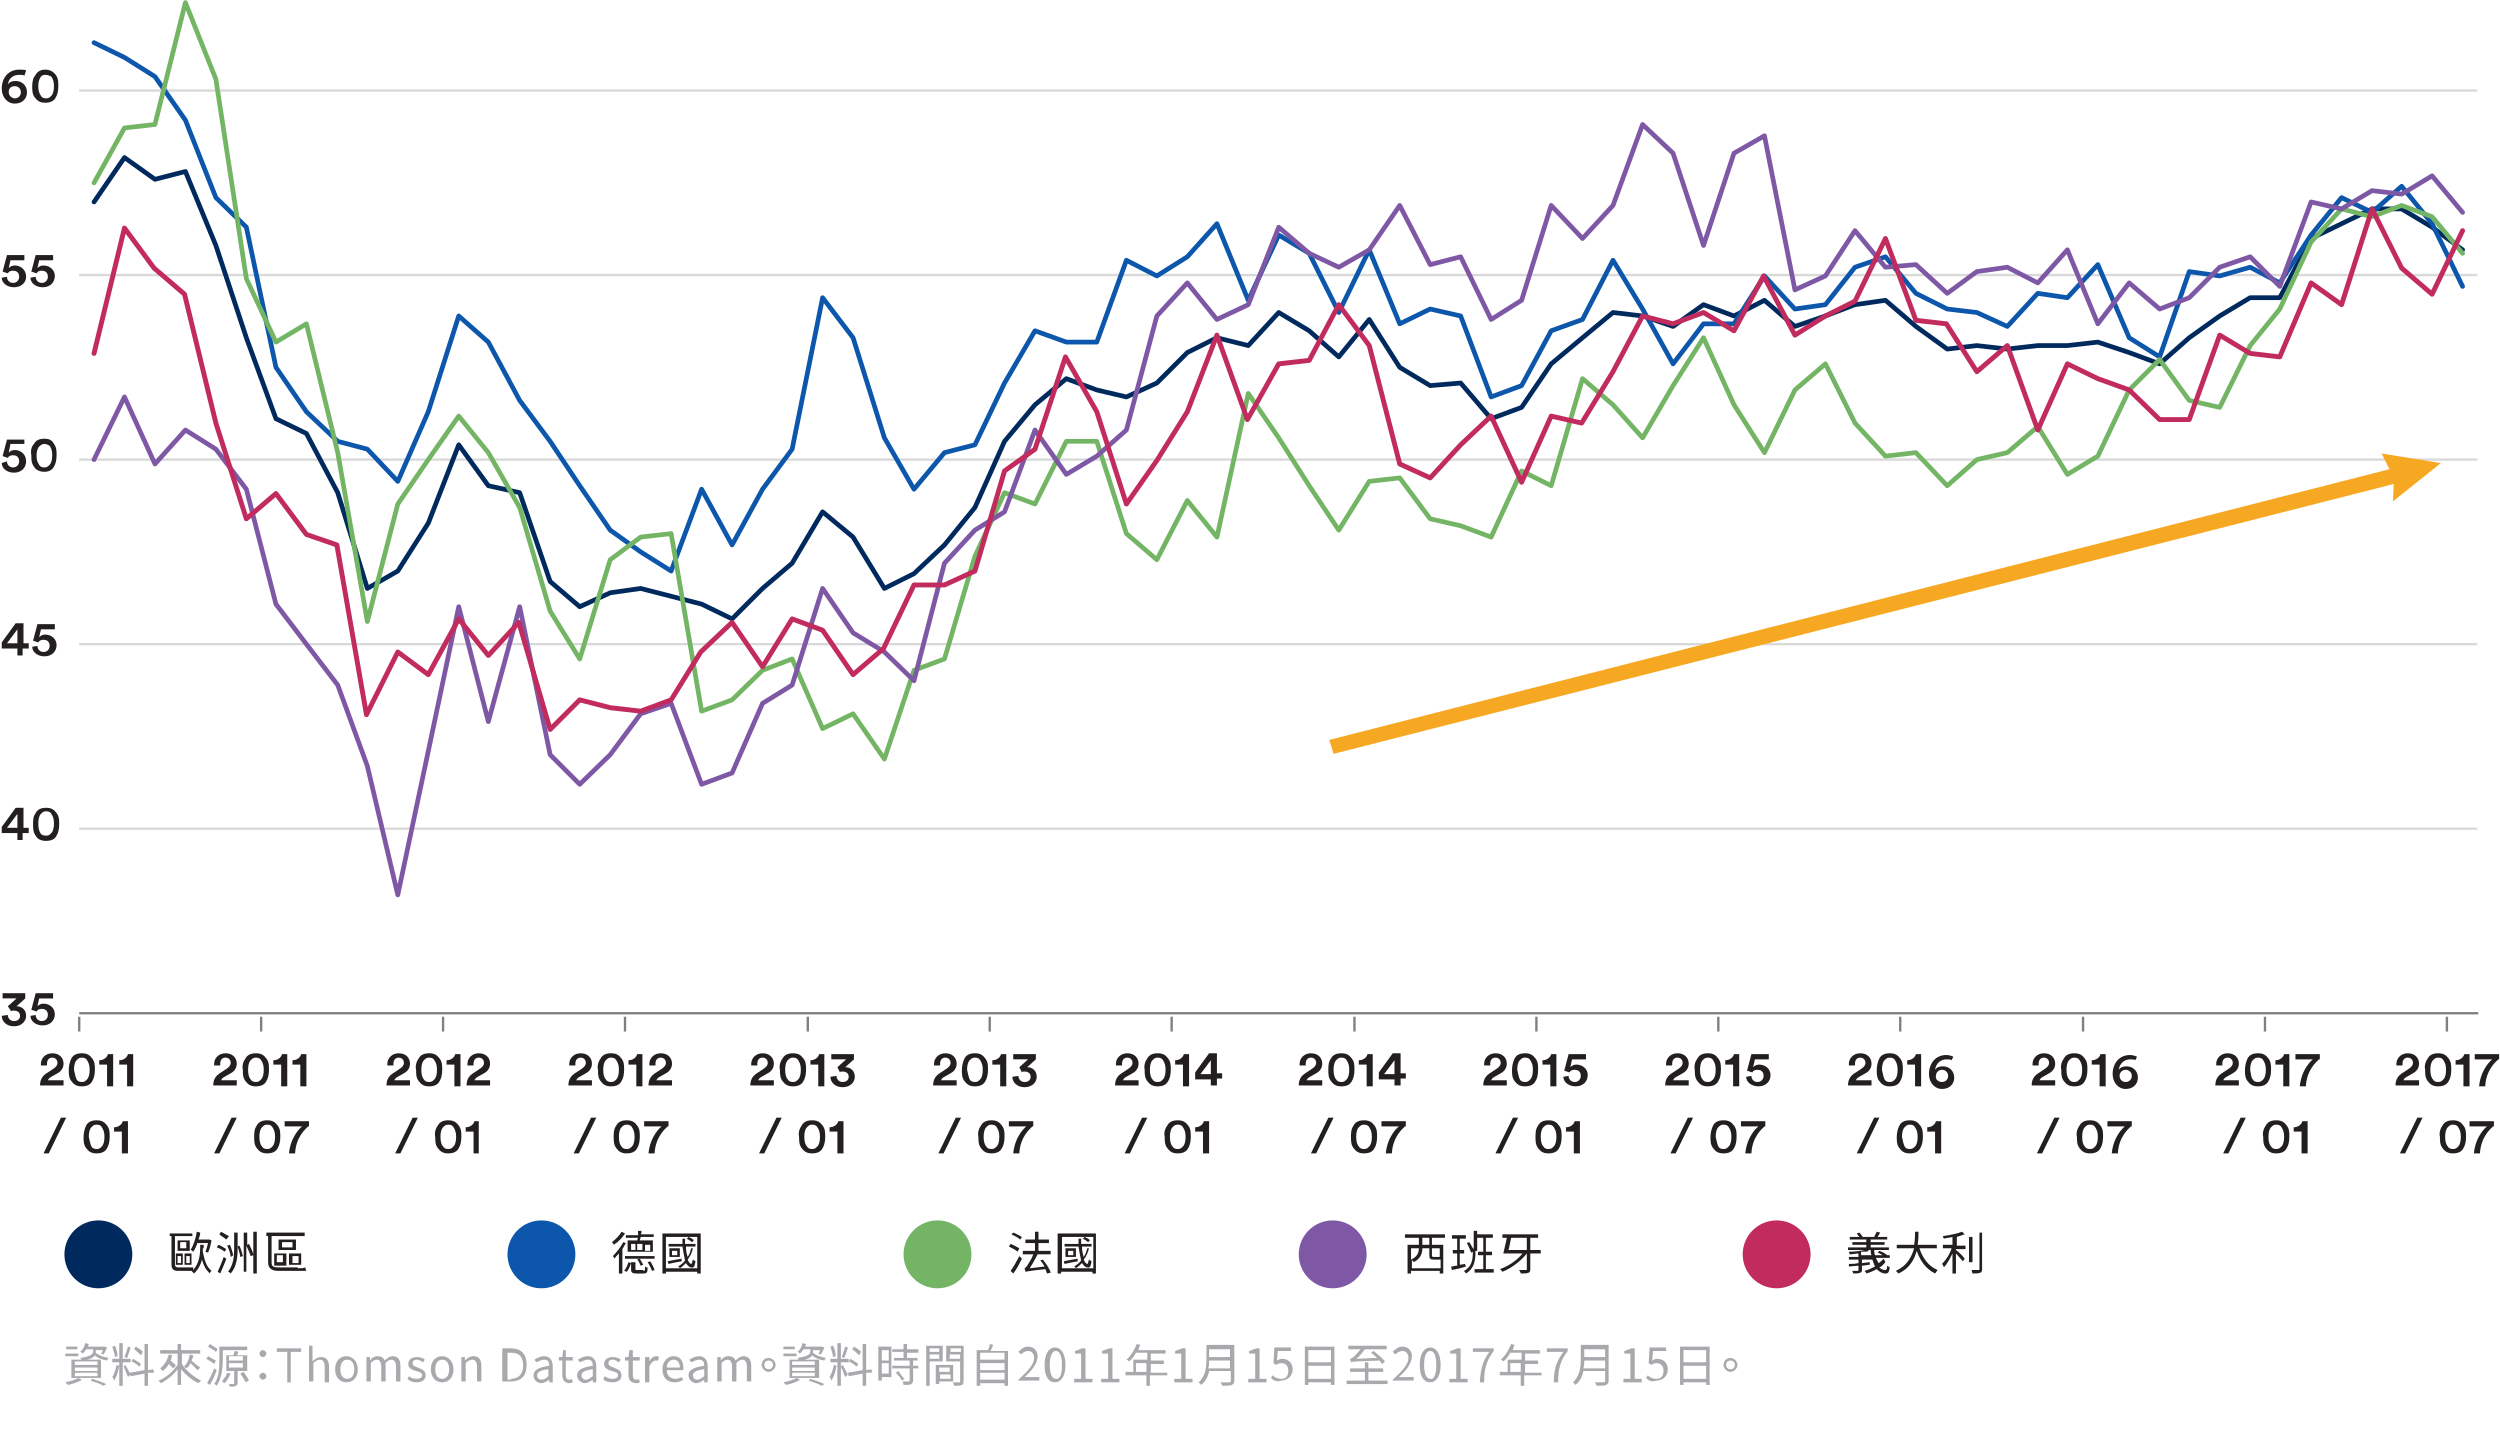 <?xml version="1.0" encoding="utf-8"?>
<!-- Generator: Adobe Illustrator 18.0.0, SVG Export Plug-In . SVG Version: 6.00 Build 0)  -->
<!DOCTYPE svg PUBLIC "-//W3C//DTD SVG 1.1//EN" "http://www.w3.org/Graphics/SVG/1.1/DTD/svg11.dtd">
<svg version="1.1" id="Layer_1" xmlns="http://www.w3.org/2000/svg" xmlns:xlink="http://www.w3.org/1999/xlink" x="0px" y="0px"
	 viewBox="0 0 287.2 164.3" enable-background="new 0 0 287.2 164.3" xml:space="preserve">
<g>
	<g>
		<g>
			<path fill="#A7A9AC" d="M9,155.8H7.5v-0.3H9V155.8z M9.4,158.5c-0.4,0.3-1.1,0.5-1.6,0.6c-0.1-0.1-0.2-0.2-0.3-0.3
				c0.5-0.1,1.2-0.3,1.5-0.5L9.4,158.5z M8.9,155H7.6v-0.3h1.3V155z M8.2,156.2h3.4v2.1H8.2V156.2z M8.6,156.8h2.6v-0.4H8.6V156.8z
				 M8.6,157.5h2.6v-0.4H8.6V157.5z M8.6,158.1h2.6v-0.4H8.6V158.1z M9.9,155c-0.1,0.2-0.3,0.4-0.4,0.5c-0.1-0.1-0.2-0.2-0.3-0.2
				c0.3-0.2,0.5-0.6,0.6-1l0.4,0.1c0,0.1-0.1,0.2-0.1,0.3h1.8l0.1,0l0.3,0.1c-0.1,0.3-0.3,0.6-0.4,0.8l-0.3-0.1
				c0.1-0.1,0.2-0.3,0.2-0.4h-0.8v0.1c0,0.1,0,0.1,0,0.2c0.3,0.3,0.9,0.5,1.5,0.6c-0.1,0.1-0.2,0.2-0.2,0.3
				c-0.6-0.1-1.1-0.3-1.4-0.6c-0.2,0.3-0.6,0.5-1.5,0.6c0-0.1-0.1-0.2-0.2-0.3c1.4-0.2,1.5-0.5,1.5-0.8V155H9.9z M10.6,158.4
				c0.6,0.2,1.2,0.4,1.6,0.6l-0.3,0.2c-0.3-0.2-0.9-0.4-1.5-0.6L10.6,158.4z"/>
			<path fill="#A7A9AC" d="M13.7,156.9c-0.1,0.6-0.3,1.3-0.6,1.7c0-0.1-0.1-0.3-0.2-0.4c0.2-0.3,0.4-0.9,0.5-1.4L13.7,156.9z
				 M14.1,156.5v2.7h-0.4v-2.7h-0.8v-0.4h0.8v-1.8h0.4v1.8H15v0.4H14.1z M13.2,155.9c0-0.3-0.2-0.8-0.3-1.2l0.3-0.1
				c0.2,0.4,0.3,0.8,0.3,1.2L13.2,155.9z M14.4,156.8c0.1,0.2,0.5,0.9,0.6,1.1l-0.3,0.3c-0.1-0.3-0.4-1-0.5-1.2L14.4,156.8z
				 M15,154.8c-0.1,0.4-0.3,0.9-0.4,1.2l-0.3-0.1c0.1-0.3,0.3-0.8,0.4-1.2L15,154.8z M17,157.7v1.5h-0.4v-1.4l-1.6,0.3l-0.1-0.4
				l1.7-0.3v-3H17v3l0.6-0.1l0.1,0.4L17,157.7z M16,157c-0.2-0.2-0.6-0.5-0.9-0.6l0.2-0.3c0.3,0.2,0.7,0.4,0.9,0.6L16,157z
				 M16.2,155.7c-0.2-0.2-0.5-0.5-0.8-0.7l0.2-0.3c0.3,0.2,0.7,0.4,0.8,0.6L16.2,155.7z"/>
			<path fill="#A7A9AC" d="M20.9,156.7c0.5,0.8,1.4,1.5,2.2,1.9c-0.1,0.1-0.2,0.2-0.3,0.3c-0.7-0.3-1.4-0.9-2-1.6v1.8h-0.4v-1.8
				c-0.5,0.7-1.2,1.2-1.9,1.6c-0.1-0.1-0.2-0.2-0.3-0.3c0.9-0.3,1.7-1.1,2.2-1.8v-1.3h-2v-0.4h2v-0.7h0.4v0.7H23v0.4h-2.1V156.7z
				 M19.8,155.7c-0.1,0.2-0.1,0.4-0.2,0.6c0.2,0.2,0.5,0.4,0.6,0.6l-0.3,0.3c-0.1-0.1-0.3-0.3-0.5-0.5c-0.2,0.3-0.4,0.6-0.7,0.8
				c-0.1-0.1-0.2-0.2-0.3-0.3c0.5-0.4,0.8-0.9,1-1.6L19.8,155.7z M22.2,155.7c0,0.2-0.1,0.4-0.2,0.6c0.3,0.3,0.7,0.6,1,0.8l-0.3,0.3
				c-0.2-0.2-0.5-0.5-0.8-0.8c-0.1,0.2-0.3,0.5-0.5,0.6c-0.1-0.1-0.2-0.2-0.3-0.2c0.4-0.3,0.6-0.8,0.7-1.4L22.2,155.7z"/>
			<path fill="#A7A9AC" d="M24.6,156.7c-0.2-0.2-0.6-0.4-0.9-0.6l0.2-0.3c0.3,0.2,0.7,0.4,0.9,0.5L24.6,156.7z M24.9,157.4
				c-0.2,0.6-0.5,1.2-0.8,1.7l-0.3-0.2c0.2-0.4,0.6-1.1,0.8-1.7L24.9,157.4z M24.8,155.3c-0.2-0.2-0.6-0.4-0.9-0.6l0.2-0.3
				c0.3,0.2,0.7,0.4,0.9,0.6L24.8,155.3z M25.6,156.1c0,0.9-0.1,2.2-0.7,3.1c-0.1-0.1-0.2-0.2-0.3-0.2c0.6-0.8,0.6-2,0.6-2.9v-1.4
				h3.2v0.4h-2.8V156.1z M26.5,157.8c-0.2,0.4-0.4,0.8-0.7,1.1c-0.1-0.1-0.2-0.1-0.3-0.2c0.2-0.3,0.5-0.6,0.6-1L26.5,157.8z
				 M27.3,157.4v1.4c0,0.2,0,0.3-0.2,0.4c-0.1,0.1-0.4,0.1-0.7,0.1c0-0.1-0.1-0.2-0.1-0.3c0.3,0,0.5,0,0.5,0c0.1,0,0.1,0,0.1-0.1
				v-1.4h-0.9v-1.8h0.8c0.1-0.2,0.1-0.4,0.2-0.5l0.4,0.1c-0.1,0.2-0.1,0.3-0.2,0.4h1.2v1.8H27.3z M26.3,156.3h1.6v-0.5h-1.6V156.3z
				 M26.3,157.1h1.6v-0.5h-1.6V157.1z M28,157.6c0.2,0.3,0.5,0.8,0.6,1l-0.4,0.2c-0.1-0.3-0.4-0.7-0.6-1L28,157.6z"/>
			<path fill="#A7A9AC" d="M29.8,155.5c0-0.2,0.2-0.4,0.4-0.4c0.2,0,0.4,0.2,0.4,0.4c0,0.2-0.2,0.4-0.4,0.4
				C30,155.9,29.8,155.7,29.8,155.5z M29.8,158.1c0-0.2,0.2-0.4,0.4-0.4c0.2,0,0.4,0.2,0.4,0.4c0,0.2-0.2,0.4-0.4,0.4
				C30,158.5,29.8,158.3,29.8,158.1z"/>
			<path fill="#A7A9AC" d="M33,155.3h-1.2v-0.4h2.8v0.4h-1.2v3.5H33V155.3z"/>
			<path fill="#A7A9AC" d="M35.4,154.6h0.5v1.2l0,0.6c0.3-0.3,0.6-0.5,1-0.5c0.6,0,0.9,0.4,0.9,1.1v1.8h-0.5V157
				c0-0.5-0.2-0.8-0.5-0.8c-0.3,0-0.5,0.1-0.8,0.4v2.1h-0.5V154.6z"/>
			<path fill="#A7A9AC" d="M38.5,157.3c0-1,0.6-1.5,1.3-1.5s1.3,0.6,1.3,1.5c0,1-0.6,1.5-1.3,1.5S38.5,158.3,38.5,157.3z
				 M40.7,157.3c0-0.7-0.3-1.1-0.8-1.1c-0.5,0-0.8,0.4-0.8,1.1s0.3,1.1,0.8,1.1C40.4,158.4,40.7,158,40.7,157.3z"/>
			<path fill="#A7A9AC" d="M42.1,155.9h0.4l0,0.4h0c0.2-0.3,0.5-0.5,0.9-0.5c0.4,0,0.7,0.2,0.8,0.5c0.3-0.3,0.6-0.5,0.9-0.5
				c0.6,0,0.9,0.4,0.9,1.1v1.8h-0.5V157c0-0.5-0.2-0.8-0.5-0.8c-0.2,0-0.5,0.1-0.7,0.4v2.1h-0.5V157c0-0.5-0.2-0.8-0.5-0.8
				c-0.2,0-0.5,0.1-0.7,0.4v2.1h-0.5V155.9z"/>
			<path fill="#A7A9AC" d="M46.8,158.4l0.2-0.3c0.2,0.2,0.5,0.3,0.9,0.3c0.4,0,0.6-0.2,0.6-0.4c0-0.3-0.3-0.4-0.7-0.5
				c-0.4-0.1-0.9-0.3-0.9-0.8c0-0.5,0.4-0.8,1-0.8c0.4,0,0.7,0.1,0.9,0.3l-0.2,0.3c-0.2-0.1-0.4-0.3-0.7-0.3c-0.4,0-0.5,0.2-0.5,0.4
				c0,0.3,0.3,0.4,0.6,0.5c0.4,0.2,0.9,0.3,0.9,0.9c0,0.5-0.4,0.8-1,0.8C47.4,158.8,47.1,158.7,46.8,158.4z"/>
			<path fill="#A7A9AC" d="M49.5,157.3c0-1,0.6-1.5,1.3-1.5s1.3,0.6,1.3,1.5c0,1-0.6,1.5-1.3,1.5S49.5,158.3,49.5,157.3z
				 M51.6,157.3c0-0.7-0.3-1.1-0.8-1.1c-0.5,0-0.8,0.4-0.8,1.1s0.3,1.1,0.8,1.1C51.3,158.4,51.6,158,51.6,157.3z"/>
			<path fill="#A7A9AC" d="M53,155.9h0.4l0,0.4h0c0.3-0.3,0.6-0.5,1-0.5c0.6,0,0.9,0.4,0.9,1.1v1.8h-0.5V157c0-0.5-0.2-0.8-0.5-0.8
				c-0.3,0-0.5,0.1-0.8,0.4v2.1H53V155.9z"/>
			<path fill="#A7A9AC" d="M57.7,154.9h1c1.2,0,1.8,0.7,1.8,1.9c0,1.2-0.6,1.9-1.8,1.9h-1V154.9z M58.7,158.4c0.9,0,1.4-0.6,1.4-1.5
				c0-1-0.4-1.5-1.4-1.5h-0.4v3.1H58.7z"/>
			<path fill="#A7A9AC" d="M61.3,158c0-0.6,0.5-0.9,1.8-1.1c0-0.4-0.1-0.7-0.6-0.7c-0.3,0-0.6,0.2-0.9,0.3l-0.2-0.3
				c0.3-0.2,0.7-0.4,1.1-0.4c0.7,0,1,0.5,1,1.2v1.8h-0.4l0-0.3h0c-0.3,0.2-0.6,0.4-1,0.4C61.6,158.8,61.3,158.5,61.3,158z M63,158.1
				v-0.8c-1,0.1-1.3,0.4-1.3,0.7c0,0.3,0.2,0.5,0.5,0.5C62.5,158.5,62.8,158.3,63,158.1z"/>
			<path fill="#A7A9AC" d="M64.6,157.9v-1.6h-0.4v-0.4l0.4,0l0.1-0.8H65v0.8h0.8v0.4H65v1.6c0,0.4,0.1,0.6,0.4,0.6
				c0.1,0,0.2,0,0.3-0.1l0.1,0.4c-0.2,0.1-0.4,0.1-0.5,0.1C64.8,158.8,64.6,158.5,64.6,157.9z"/>
			<path fill="#A7A9AC" d="M66.3,158c0-0.6,0.5-0.9,1.8-1.1c0-0.4-0.1-0.7-0.6-0.7c-0.3,0-0.6,0.2-0.9,0.3l-0.2-0.3
				c0.3-0.2,0.7-0.4,1.1-0.4c0.7,0,1,0.5,1,1.2v1.8h-0.4l0-0.3h0c-0.3,0.2-0.6,0.4-1,0.4C66.7,158.8,66.3,158.5,66.3,158z
				 M68.1,158.1v-0.8c-1,0.1-1.3,0.4-1.3,0.7c0,0.3,0.2,0.5,0.5,0.5C67.6,158.5,67.8,158.3,68.1,158.1z"/>
			<path fill="#A7A9AC" d="M69.3,158.4l0.2-0.3c0.2,0.2,0.5,0.3,0.9,0.3c0.4,0,0.6-0.2,0.6-0.4c0-0.3-0.3-0.4-0.7-0.5
				c-0.4-0.1-0.9-0.3-0.9-0.8c0-0.5,0.4-0.8,1-0.8c0.4,0,0.7,0.1,0.9,0.3l-0.2,0.3c-0.2-0.1-0.4-0.3-0.7-0.3c-0.4,0-0.5,0.2-0.5,0.4
				c0,0.3,0.3,0.4,0.6,0.5c0.4,0.2,0.9,0.3,0.9,0.9c0,0.5-0.4,0.8-1,0.8C69.9,158.8,69.5,158.7,69.3,158.4z"/>
			<path fill="#A7A9AC" d="M72.2,157.9v-1.6h-0.4v-0.4l0.4,0l0.1-0.8h0.4v0.8h0.8v0.4h-0.8v1.6c0,0.4,0.1,0.6,0.4,0.6
				c0.1,0,0.2,0,0.3-0.1l0.1,0.4c-0.2,0.1-0.4,0.1-0.5,0.1C72.4,158.8,72.2,158.5,72.2,157.9z"/>
			<path fill="#A7A9AC" d="M74.2,155.9h0.4l0,0.5h0c0.2-0.4,0.5-0.6,0.8-0.6c0.1,0,0.2,0,0.3,0.1l-0.1,0.4c-0.1,0-0.2,0-0.3,0
				c-0.2,0-0.5,0.2-0.7,0.7v1.8h-0.5V155.9z"/>
			<path fill="#A7A9AC" d="M76.1,157.3c0-0.9,0.6-1.5,1.3-1.5c0.7,0,1.1,0.5,1.1,1.3c0,0.1,0,0.2,0,0.3h-1.9c0,0.6,0.4,1,1,1
				c0.3,0,0.5-0.1,0.7-0.2l0.2,0.3c-0.3,0.2-0.6,0.3-1,0.3C76.7,158.8,76.1,158.3,76.1,157.3z M78.1,157.1c0-0.6-0.3-0.9-0.7-0.9
				c-0.4,0-0.8,0.3-0.8,0.9H78.1z"/>
			<path fill="#A7A9AC" d="M79.1,158c0-0.6,0.5-0.9,1.8-1.1c0-0.4-0.1-0.7-0.6-0.7c-0.3,0-0.6,0.2-0.9,0.3l-0.2-0.3
				c0.3-0.2,0.7-0.4,1.1-0.4c0.7,0,1,0.5,1,1.2v1.8h-0.4l0-0.3h0c-0.3,0.2-0.6,0.4-1,0.4C79.5,158.8,79.1,158.5,79.1,158z
				 M80.9,158.1v-0.8c-1,0.1-1.3,0.4-1.3,0.7c0,0.3,0.2,0.5,0.5,0.5C80.4,158.5,80.6,158.3,80.9,158.1z"/>
			<path fill="#A7A9AC" d="M82.4,155.9h0.4l0,0.4h0c0.2-0.3,0.5-0.5,0.9-0.5c0.4,0,0.7,0.2,0.8,0.5c0.3-0.3,0.6-0.5,0.9-0.5
				c0.6,0,0.9,0.4,0.9,1.1v1.8h-0.5V157c0-0.5-0.2-0.8-0.5-0.8c-0.2,0-0.5,0.1-0.7,0.4v2.1h-0.5V157c0-0.5-0.2-0.8-0.5-0.8
				c-0.2,0-0.5,0.1-0.7,0.4v2.1h-0.5V155.9z"/>
			<path fill="#A7A9AC" d="M88.3,156c0.4,0,0.8,0.4,0.8,0.8s-0.4,0.8-0.8,0.8c-0.4,0-0.8-0.4-0.8-0.8S87.8,156,88.3,156z
				 M88.3,157.3c0.3,0,0.5-0.2,0.5-0.5s-0.2-0.5-0.5-0.5c-0.3,0-0.5,0.2-0.5,0.5S88,157.3,88.3,157.3z"/>
			<path fill="#A7A9AC" d="M91.5,155.8H90v-0.3h1.5V155.8z M91.9,158.5c-0.4,0.3-1.1,0.5-1.6,0.6c-0.1-0.1-0.2-0.2-0.3-0.3
				c0.5-0.1,1.2-0.3,1.5-0.5L91.9,158.5z M91.3,155h-1.3v-0.3h1.3V155z M90.7,156.2h3.4v2.1h-3.4V156.2z M91,156.8h2.6v-0.4H91
				V156.8z M91,157.5h2.6v-0.4H91V157.5z M91,158.1h2.6v-0.4H91V158.1z M92.3,155c-0.1,0.2-0.3,0.4-0.4,0.5
				c-0.1-0.1-0.2-0.2-0.3-0.2c0.3-0.2,0.5-0.6,0.6-1l0.4,0.1c0,0.1-0.1,0.2-0.1,0.3h1.8l0.1,0l0.3,0.1c-0.1,0.3-0.3,0.6-0.4,0.8
				l-0.3-0.1c0.1-0.1,0.2-0.3,0.2-0.4h-0.8v0.1c0,0.1,0,0.1,0,0.2c0.3,0.3,0.9,0.5,1.5,0.6c-0.1,0.1-0.2,0.2-0.2,0.3
				c-0.6-0.1-1.1-0.3-1.4-0.6c-0.2,0.3-0.6,0.5-1.5,0.6c0-0.1-0.1-0.2-0.2-0.3c1.4-0.2,1.5-0.5,1.5-0.8V155H92.3z M93.1,158.4
				c0.6,0.2,1.2,0.4,1.6,0.6l-0.3,0.2c-0.3-0.2-0.9-0.4-1.5-0.6L93.1,158.4z"/>
			<path fill="#A7A9AC" d="M96.1,156.9c-0.1,0.6-0.3,1.3-0.6,1.7c0-0.1-0.1-0.3-0.2-0.4c0.2-0.3,0.4-0.9,0.5-1.4L96.1,156.9z
				 M96.6,156.5v2.7h-0.4v-2.7h-0.8v-0.4h0.8v-1.8h0.4v1.8h0.9v0.4H96.6z M95.7,155.9c0-0.3-0.2-0.8-0.3-1.2l0.3-0.1
				c0.2,0.4,0.3,0.8,0.3,1.2L95.7,155.9z M96.8,156.8c0.1,0.2,0.5,0.9,0.6,1.1l-0.3,0.3c-0.1-0.3-0.4-1-0.5-1.2L96.8,156.8z
				 M97.4,154.8c-0.1,0.4-0.3,0.9-0.4,1.2l-0.3-0.1c0.1-0.3,0.3-0.8,0.4-1.2L97.4,154.8z M99.5,157.7v1.5h-0.4v-1.4l-1.6,0.3
				l-0.1-0.4l1.7-0.3v-3h0.4v3l0.6-0.1l0.1,0.4L99.5,157.7z M98.4,157c-0.2-0.2-0.6-0.5-0.9-0.6l0.2-0.3c0.3,0.2,0.7,0.4,0.9,0.6
				L98.4,157z M98.7,155.7c-0.2-0.2-0.5-0.5-0.8-0.7l0.2-0.3c0.3,0.2,0.7,0.4,0.8,0.6L98.7,155.7z"/>
			<path fill="#A7A9AC" d="M102.4,158.2h-1.1v0.4h-0.4v-3.9h1.5V158.2z M101.3,155.1v1.2h0.8v-1.2H101.3z M102.1,157.8v-1.2h-0.8
				v1.2H102.1z M104.2,155.3v0.7h1.2v0.3h-0.5v0.6h0.6v0.3h-0.6v1.4c0,0.2-0.1,0.3-0.2,0.4c-0.2,0.1-0.4,0.1-0.9,0.1
				c0-0.1-0.1-0.3-0.1-0.4c0.3,0,0.6,0,0.7,0c0.1,0,0.1,0,0.1-0.1v-1.4h-2v-0.3h2v-0.6h-1.8V156h1.1v-0.7h-1.3V155h1.3v-0.6h0.4v0.6
				h1.3v0.4H104.2z M103.2,157.5c0.2,0.3,0.5,0.7,0.7,0.9l-0.3,0.2c-0.1-0.3-0.4-0.6-0.7-0.9L103.2,157.5z"/>
			<path fill="#A7A9AC" d="M106.8,156.4v2.8h-0.4v-4.6h1.9v1.8H106.8z M106.8,154.9v0.4h1.1v-0.4H106.8z M107.9,156.1v-0.5h-1.1v0.5
				H107.9z M107.9,158.7v0.3h-0.4v-2.2h2v1.9H107.9z M107.9,157.1v0.5h1.2v-0.5H107.9z M109.2,158.4v-0.5h-1.2v0.5H109.2z
				 M110.7,158.7c0,0.2-0.1,0.4-0.2,0.4c-0.2,0.1-0.4,0.1-0.9,0.1c0-0.1-0.1-0.3-0.1-0.4c0.3,0,0.6,0,0.7,0c0.1,0,0.1,0,0.1-0.1
				v-2.3h-1.6v-1.8h2V158.7z M109.2,154.9v0.4h1.2v-0.4H109.2z M110.3,156.1v-0.5h-1.2v0.5H110.3z"/>
			<path fill="#A7A9AC" d="M115.8,155.1v4.1h-0.4v-0.3h-2.8v0.3h-0.4v-4.1h1.3c0.1-0.2,0.2-0.5,0.2-0.7l0.4,0.1
				c-0.1,0.2-0.2,0.5-0.3,0.7H115.8z M112.6,155.4v0.8h2.8v-0.8H112.6z M112.6,156.6v0.8h2.8v-0.8H112.6z M115.4,158.5v-0.8h-2.8
				v0.8H115.4z"/>
			<path fill="#A7A9AC" d="M117,158.5c1.2-1.1,1.8-1.8,1.8-2.5c0-0.4-0.2-0.8-0.7-0.8c-0.3,0-0.6,0.2-0.8,0.4l-0.3-0.3
				c0.3-0.3,0.6-0.6,1.1-0.6c0.7,0,1.1,0.5,1.1,1.1c0,0.8-0.6,1.6-1.5,2.4c0.2,0,0.4,0,0.6,0h1.1v0.4H117V158.5z"/>
			<path fill="#A7A9AC" d="M120,156.8c0-1.3,0.5-2,1.2-2c0.7,0,1.2,0.7,1.2,2c0,1.3-0.5,2-1.2,2C120.5,158.8,120,158.2,120,156.8z
				 M122,156.8c0-1.1-0.3-1.6-0.7-1.6c-0.4,0-0.7,0.5-0.7,1.6c0,1.1,0.3,1.6,0.7,1.6C121.7,158.5,122,158,122,156.8z"/>
			<path fill="#A7A9AC" d="M123.3,158.4h0.9v-2.9h-0.7v-0.3c0.3-0.1,0.6-0.2,0.8-0.3h0.4v3.5h0.8v0.4h-2.1V158.4z"/>
			<path fill="#A7A9AC" d="M126.4,158.4h0.9v-2.9h-0.7v-0.3c0.3-0.1,0.6-0.2,0.8-0.3h0.4v3.5h0.8v0.4h-2.1V158.4z"/>
			<path fill="#A7A9AC" d="M134,158h-1.9v1.2h-0.4V158h-2.4v-0.4h0.9v-1.4h1.6v-0.8h-1.3c-0.2,0.4-0.5,0.8-0.8,1
				c-0.1-0.1-0.2-0.2-0.3-0.2c0.5-0.4,0.9-1.1,1.2-1.8l0.4,0.1c-0.1,0.2-0.2,0.4-0.2,0.6h3.1v0.4h-1.7v0.8h1.5v0.4h-1.5v1h1.9V158z
				 M131.7,157.6v-1h-1.2v1H131.7z"/>
			<path fill="#A7A9AC" d="M134.8,158.4h0.9v-2.9H135v-0.3c0.3-0.1,0.6-0.2,0.8-0.3h0.4v3.5h0.8v0.4h-2.1V158.4z"/>
			<path fill="#A7A9AC" d="M141.8,158.6c0,0.3-0.1,0.4-0.3,0.5c-0.2,0.1-0.5,0.1-1.1,0.1c0-0.1-0.1-0.3-0.2-0.4c0.4,0,0.9,0,1,0
				c0.1,0,0.2,0,0.2-0.2v-1.1h-2.5c-0.1,0.6-0.4,1.2-0.9,1.6c-0.1-0.1-0.2-0.2-0.3-0.3c0.8-0.7,0.9-1.8,0.9-2.7v-1.6h3.2V158.6z
				 M141.3,157.2v-0.9h-2.4c0,0.3,0,0.6-0.1,0.9H141.3z M138.9,155v0.9h2.4V155H138.9z"/>
			<path fill="#A7A9AC" d="M143.3,158.4h0.9v-2.9h-0.7v-0.3c0.3-0.1,0.6-0.2,0.8-0.3h0.4v3.5h0.8v0.4h-2.1V158.4z"/>
			<path fill="#A7A9AC" d="M146,158.3l0.2-0.3c0.2,0.2,0.5,0.4,1,0.4c0.5,0,0.8-0.3,0.8-0.9c0-0.6-0.3-0.9-0.8-0.9
				c-0.3,0-0.4,0.1-0.6,0.2l-0.3-0.2l0.1-1.8h1.9v0.4h-1.5l-0.1,1.1c0.2-0.1,0.3-0.2,0.6-0.2c0.6,0,1.2,0.4,1.2,1.2
				s-0.6,1.3-1.3,1.3C146.7,158.8,146.3,158.6,146,158.3z"/>
			<path fill="#A7A9AC" d="M153.3,154.7v4.4h-0.4v-0.3h-2.6v0.3h-0.4v-4.4H153.3z M150.3,155.1v1.4h2.6v-1.4H150.3z M152.9,158.4
				v-1.5h-2.6v1.5H152.9z"/>
			<path fill="#A7A9AC" d="M159.4,158.6v0.4h-4.7v-0.4h2.1v-1h-1.7v-0.4h1.7v-0.7h0.4v0.7h1.7v0.4h-1.7v1H159.4z M158.8,156.7
				c-0.1-0.1-0.2-0.2-0.3-0.4c-2.8,0.1-3.1,0.1-3.3,0.2c0-0.1-0.1-0.3-0.1-0.4c0.1,0,0.2-0.1,0.4-0.2c0.1-0.1,0.5-0.5,0.8-0.9h-1.4
				v-0.4h4.4v0.4h-2.5c-0.3,0.4-0.6,0.8-1,1.1l2.4-0.1c-0.2-0.2-0.4-0.4-0.7-0.6l0.3-0.2c0.5,0.4,1.1,0.9,1.3,1.2L158.8,156.7z"/>
			<path fill="#A7A9AC" d="M160,158.5c1.2-1.1,1.8-1.8,1.8-2.5c0-0.4-0.2-0.8-0.7-0.8c-0.3,0-0.6,0.2-0.8,0.4l-0.3-0.3
				c0.3-0.3,0.6-0.6,1.1-0.6c0.7,0,1.1,0.5,1.1,1.1c0,0.8-0.6,1.6-1.5,2.4c0.2,0,0.4,0,0.6,0h1.1v0.4H160V158.5z"/>
			<path fill="#A7A9AC" d="M163.1,156.8c0-1.3,0.5-2,1.2-2c0.7,0,1.2,0.7,1.2,2c0,1.3-0.5,2-1.2,2
				C163.6,158.8,163.1,158.2,163.1,156.8z M165,156.8c0-1.1-0.3-1.6-0.7-1.6c-0.4,0-0.7,0.5-0.7,1.6c0,1.1,0.3,1.6,0.7,1.6
				C164.7,158.5,165,158,165,156.8z"/>
			<path fill="#A7A9AC" d="M166.4,158.4h0.9v-2.9h-0.7v-0.3c0.3-0.1,0.6-0.2,0.8-0.3h0.4v3.5h0.8v0.4h-2.1V158.4z"/>
			<path fill="#A7A9AC" d="M171.1,155.3h-1.9v-0.4h2.4v0.3c-0.9,1.2-1.1,2.1-1.1,3.6H170C170.1,157.3,170.3,156.4,171.1,155.3z"/>
			<path fill="#A7A9AC" d="M177,158h-1.9v1.2h-0.4V158h-2.4v-0.4h0.9v-1.4h1.6v-0.8h-1.3c-0.2,0.4-0.5,0.8-0.8,1
				c-0.1-0.1-0.2-0.2-0.3-0.2c0.5-0.4,0.9-1.1,1.2-1.8l0.4,0.1c-0.1,0.2-0.2,0.4-0.2,0.6h3.1v0.4h-1.7v0.8h1.5v0.4h-1.5v1h1.9V158z
				 M174.7,157.6v-1h-1.2v1H174.7z"/>
			<path fill="#A7A9AC" d="M179.6,155.3h-1.9v-0.4h2.4v0.3c-0.9,1.2-1.1,2.1-1.1,3.6h-0.5C178.5,157.3,178.8,156.4,179.6,155.3z"/>
			<path fill="#A7A9AC" d="M184.8,158.6c0,0.3-0.1,0.4-0.3,0.5c-0.2,0.1-0.5,0.1-1.1,0.1c0-0.1-0.1-0.3-0.2-0.4c0.4,0,0.9,0,1,0
				c0.1,0,0.2,0,0.2-0.2v-1.1h-2.5c-0.1,0.6-0.4,1.2-0.9,1.6c-0.1-0.1-0.2-0.2-0.3-0.3c0.8-0.7,0.9-1.8,0.9-2.7v-1.6h3.2V158.6z
				 M184.4,157.2v-0.9H182c0,0.3,0,0.6-0.1,0.9H184.4z M182,155v0.9h2.4V155H182z"/>
			<path fill="#A7A9AC" d="M186.4,158.4h0.9v-2.9h-0.7v-0.3c0.3-0.1,0.6-0.2,0.8-0.3h0.4v3.5h0.8v0.4h-2.1V158.4z"/>
			<path fill="#A7A9AC" d="M189.1,158.3l0.2-0.3c0.2,0.2,0.5,0.4,1,0.4c0.5,0,0.8-0.3,0.8-0.9c0-0.6-0.3-0.9-0.8-0.9
				c-0.3,0-0.4,0.1-0.6,0.2l-0.3-0.2l0.1-1.8h1.9v0.4h-1.5l-0.1,1.1c0.2-0.1,0.3-0.2,0.6-0.2c0.6,0,1.2,0.4,1.2,1.2
				s-0.6,1.3-1.3,1.3C189.7,158.8,189.4,158.6,189.1,158.3z"/>
			<path fill="#A7A9AC" d="M196.4,154.7v4.4H196v-0.3h-2.6v0.3H193v-4.4H196.4z M193.4,155.1v1.4h2.6v-1.4H193.4z M196,158.4v-1.5
				h-2.6v1.5H196z"/>
			<path fill="#A7A9AC" d="M198.8,156c0.4,0,0.8,0.4,0.8,0.8s-0.4,0.8-0.8,0.8c-0.4,0-0.8-0.4-0.8-0.8S198.3,156,198.8,156z
				 M198.8,157.3c0.3,0,0.5-0.2,0.5-0.5s-0.2-0.5-0.5-0.5c-0.3,0-0.5,0.2-0.5,0.5S198.5,157.3,198.8,157.3z"/>
		</g>
	</g>
	<g>
		<path fill="none" stroke="#D9D9D9" stroke-width="0.271" stroke-linejoin="round" stroke-miterlimit="10" d="M9.1,10.4h275.5
			 M9.1,31.6h275.5 M9.1,52.8h275.5 M9.1,74h275.5 M9.1,95.2h275.5"/>
		
			<line fill="none" stroke="#7F7F7F" stroke-width="0.271" stroke-linejoin="round" stroke-miterlimit="10" x1="9.1" y1="116.4" x2="284.7" y2="116.4"/>
		<g>
			
				<line fill="none" stroke="#7F7F7F" stroke-width="0.271" stroke-linejoin="round" stroke-miterlimit="10" x1="218.3" y1="118.5" x2="218.3" y2="116.8"/>
			
				<line fill="none" stroke="#7F7F7F" stroke-width="0.271" stroke-linejoin="round" stroke-miterlimit="10" x1="197.4" y1="118.5" x2="197.4" y2="116.8"/>
			
				<line fill="none" stroke="#7F7F7F" stroke-width="0.271" stroke-linejoin="round" stroke-miterlimit="10" x1="176.5" y1="118.5" x2="176.5" y2="116.8"/>
			
				<line fill="none" stroke="#7F7F7F" stroke-width="0.271" stroke-linejoin="round" stroke-miterlimit="10" x1="281.1" y1="118.5" x2="281.1" y2="116.8"/>
			
				<line fill="none" stroke="#7F7F7F" stroke-width="0.271" stroke-linejoin="round" stroke-miterlimit="10" x1="155.6" y1="118.5" x2="155.6" y2="116.8"/>
			
				<line fill="none" stroke="#7F7F7F" stroke-width="0.271" stroke-linejoin="round" stroke-miterlimit="10" x1="260.2" y1="118.5" x2="260.2" y2="116.8"/>
			
				<line fill="none" stroke="#7F7F7F" stroke-width="0.271" stroke-linejoin="round" stroke-miterlimit="10" x1="239.3" y1="118.5" x2="239.3" y2="116.8"/>
			
				<line fill="none" stroke="#7F7F7F" stroke-width="0.271" stroke-linejoin="round" stroke-miterlimit="10" x1="9.1" y1="118.5" x2="9.1" y2="116.8"/>
			
				<line fill="none" stroke="#7F7F7F" stroke-width="0.271" stroke-linejoin="round" stroke-miterlimit="10" x1="50.9" y1="118.5" x2="50.9" y2="116.8"/>
			
				<line fill="none" stroke="#7F7F7F" stroke-width="0.271" stroke-linejoin="round" stroke-miterlimit="10" x1="30" y1="118.5" x2="30" y2="116.8"/>
			
				<line fill="none" stroke="#7F7F7F" stroke-width="0.271" stroke-linejoin="round" stroke-miterlimit="10" x1="71.8" y1="118.5" x2="71.8" y2="116.8"/>
			
				<line fill="none" stroke="#7F7F7F" stroke-width="0.271" stroke-linejoin="round" stroke-miterlimit="10" x1="134.6" y1="118.5" x2="134.6" y2="116.8"/>
			
				<line fill="none" stroke="#7F7F7F" stroke-width="0.271" stroke-linejoin="round" stroke-miterlimit="10" x1="113.7" y1="118.5" x2="113.7" y2="116.8"/>
			
				<line fill="none" stroke="#7F7F7F" stroke-width="0.271" stroke-linejoin="round" stroke-miterlimit="10" x1="92.8" y1="118.5" x2="92.8" y2="116.8"/>
		</g>
		
			<polyline fill="none" stroke="#002A5E" stroke-width="0.543" stroke-linecap="round" stroke-linejoin="round" stroke-miterlimit="10" points="
			10.8,23.2 14.3,18.1 17.8,20.6 21.3,19.7 24.8,28.2 28.3,38.8 31.7,48.1 35.2,49.8 38.8,56.6 42.2,67.6 45.7,65.6 49.2,60.1 
			52.7,51.1 56.1,55.8 59.7,56.6 63.2,66.8 66.6,69.7 70.1,68.1 73.6,67.6 77.1,68.5 80.6,69.4 84.1,71.1 87.6,67.6 91,64.7 
			94.5,58.8 98,61.7 101.6,67.6 105,65.9 108.5,62.6 112,58.3 115.4,50.7 118.9,46.5 122.5,43.5 126,44.8 129.4,45.6 132.9,44 
			136.4,40.5 139.8,38.8 143.4,39.7 146.9,35.9 150.4,38 153.8,41 157.3,36.7 160.8,42.2 164.3,44.3 167.8,44 171.3,48.1 
			174.8,46.8 178.2,41.8 181.8,38.8 185.3,35.9 188.7,36.3 192.2,37.5 195.7,35 199.2,36.3 202.7,34.5 206.2,37.5 209.7,36.3 
			213.1,35 216.6,34.5 220.1,37.5 223.7,40.1 227.1,39.7 230.6,40.1 234.1,39.7 237.5,39.7 241,39.3 244.6,40.5 248.1,41.8 
			251.5,38.8 255,36.3 258.5,34.2 261.9,34.2 265.5,27.4 269,25.7 272.5,24 275.9,24 279.4,26.1 282.9,28.7 		"/>
		
			<polyline fill="none" stroke="#0C56AB" stroke-width="0.543" stroke-linecap="round" stroke-linejoin="round" stroke-miterlimit="10" points="
			10.8,4.9 14.3,6.6 17.8,8.8 21.3,13.8 24.8,22.7 28.3,26.1 31.7,42.2 35.2,47.3 38.8,50.7 42.2,51.6 45.7,55.3 49.2,47.3 
			52.7,36.3 56.1,39.3 59.7,46 63.2,50.7 66.6,55.8 70.1,60.9 73.6,63.4 77.1,65.6 80.6,56.2 84.1,62.6 87.6,56.2 91,51.6 
			94.5,34.2 98,38.8 101.6,50.3 105,56.2 108.5,52 112,51.1 115.4,44 118.9,38 122.5,39.3 126,39.3 129.4,29.9 132.9,31.7 
			136.4,29.5 139.8,25.7 143.4,34.5 146.9,27 150.4,29.1 153.8,35.9 157.3,28.7 160.8,37.2 164.3,35.5 167.8,36.3 171.3,45.6 
			174.8,44.3 178.2,38 181.8,36.7 185.3,29.9 188.7,35.5 192.2,41.8 195.7,37.2 199.2,37.2 202.7,31.7 206.2,35.5 209.7,35 
			213.1,30.7 216.6,29.5 220.1,33.7 223.7,35.5 227.1,35.9 230.6,37.5 234.1,33.7 237.5,34.2 241,30.4 244.6,38.8 248.1,41 
			251.5,31.2 255,31.7 258.5,30.7 261.9,32.5 265.5,27 269,22.7 272.5,24.4 275.9,21.4 279.4,25.7 282.9,32.9 		"/>
		
			<polyline fill="none" stroke="#73B564" stroke-width="0.543" stroke-linecap="round" stroke-linejoin="round" stroke-miterlimit="10" points="
			10.8,21 14.3,14.7 17.8,14.3 21.3,0.3 24.8,9.1 28.3,32 31.7,39.3 35.2,37.2 38.8,52 42.2,71.4 45.7,57.9 49.2,52.8 52.7,47.8 
			56.1,52 59.7,58.3 63.2,70.2 66.6,75.7 70.1,64.3 73.6,61.7 77.1,61.3 80.6,81.7 84.1,80.4 87.6,77 91,75.7 94.5,83.7 98,82 
			101.6,87.2 105,77 108.5,75.7 112,63.9 115.4,56.6 118.9,57.9 122.5,50.7 126,50.7 129.4,61.3 132.9,64.3 136.4,57.5 139.8,61.7 
			143.4,45.2 146.9,50.3 150.4,55.8 153.8,60.9 157.3,55.3 160.8,54.9 164.3,59.6 167.8,60.4 171.3,61.7 174.8,54.1 178.2,55.8 
			181.8,43.5 185.3,46.5 188.7,50.3 192.2,44.3 195.7,38.8 199.2,46.5 202.7,52 206.2,44.8 209.7,41.8 213.1,48.6 216.6,52.4 
			220.1,52 223.7,55.8 227.1,52.8 230.6,52 234.1,49 237.5,54.5 241,52.4 244.6,44.8 248.1,41.3 251.5,46 255,46.8 258.5,39.7 
			261.9,35.5 265.5,27.8 269,24 272.5,24.9 275.9,23.6 279.4,24.9 282.9,29.1 		"/>
		
			<polyline fill="none" stroke="#7F58A5" stroke-width="0.543" stroke-linecap="round" stroke-linejoin="round" stroke-miterlimit="10" points="
			10.8,52.8 14.3,45.6 17.8,53.3 21.3,49.4 24.8,51.6 28.3,56.2 31.7,69.4 35.2,74 38.8,78.7 42.2,88 45.7,102.8 49.2,86.3 
			52.7,69.7 56.1,82.9 59.7,69.7 63.2,86.7 66.6,90.1 70.1,86.7 73.6,82 77.1,80.8 80.6,90.1 84.1,88.8 87.6,80.8 91,78.7 
			94.5,67.6 98,72.7 101.6,74.9 105,78.2 108.5,64.7 112,60.9 115.4,58.8 118.9,49.4 122.5,54.5 126,52.4 129.4,49.4 132.9,36.3 
			136.4,32.5 139.8,36.7 143.4,35 146.9,26.1 150.4,29.1 153.8,30.7 157.3,28.7 160.8,23.6 164.3,30.4 167.8,29.5 171.3,36.7 
			174.8,34.5 178.2,23.6 181.8,27.4 185.3,23.6 188.7,14.3 192.2,17.6 195.7,28.2 199.2,17.6 202.7,15.6 206.2,33.3 209.7,31.7 
			213.1,26.5 216.6,30.7 220.1,30.4 223.7,33.7 227.1,31.2 230.6,30.7 234.1,32.5 237.5,28.7 241,37.2 244.6,32.5 248.1,35.5 
			251.5,34.2 255,30.7 258.5,29.5 261.9,32.9 265.5,23.2 269,24 272.5,21.9 275.9,22.3 279.4,20.2 282.9,24.4 		"/>
		<g>
			<g>
				<path fill="#231F20" d="M0.9,115.6l1-0.9H0.3v-0.6h2.6v0.6l-1,0.9c0.6,0,1.1,0.4,1.1,1.1c0,0.6-0.5,1.2-1.4,1.2
					c-0.9,0-1.4-0.6-1.4-1.2l0.7-0.1c0,0.4,0.3,0.7,0.7,0.7c0.5,0,0.7-0.3,0.7-0.6c0-0.4-0.3-0.6-0.7-0.6c-0.2,0-0.3,0-0.3,0.1
					L0.9,115.6z"/>
				<path fill="#231F20" d="M4.1,116.6c0,0.4,0.3,0.7,0.7,0.7c0.4,0,0.7-0.3,0.7-0.7c0-0.5-0.3-0.7-0.7-0.7c-0.3,0-0.5,0.1-0.6,0.3
					l-0.6-0.2l0.5-1.9h2v0.6H4.5l-0.2,0.9c0.2-0.2,0.4-0.3,0.7-0.3c0.7,0,1.3,0.5,1.3,1.2c0,0.7-0.5,1.3-1.4,1.3
					c-0.8,0-1.4-0.5-1.4-1.1L4.1,116.6z"/>
			</g>
		</g>
		<g>
			<g>
				<path fill="#231F20" d="M0.2,95l1.6-2.2h0.9v2.3h0.6v0.6H2.6v0.8H2v-0.8H0.2V95z M2,93.5l-1.2,1.6H2V93.5z"/>
				<path fill="#231F20" d="M4.1,93.4c0.2-0.4,0.6-0.6,1.2-0.6s0.9,0.2,1.2,0.6c0.3,0.4,0.3,0.8,0.3,1.3c0,0.5-0.1,1-0.3,1.3
					c-0.2,0.4-0.6,0.6-1.2,0.6S4.3,96.4,4.1,96c-0.3-0.4-0.3-0.8-0.3-1.3C3.8,94.2,3.8,93.8,4.1,93.4z M4.7,95.8
					C4.8,95.9,5,96,5.3,96s0.4-0.1,0.6-0.3c0.2-0.2,0.3-0.6,0.3-1.1c0-0.5-0.1-0.8-0.3-1.1c-0.1-0.2-0.3-0.3-0.6-0.3
					s-0.4,0.1-0.6,0.3c-0.2,0.2-0.3,0.6-0.3,1.1C4.4,95.2,4.5,95.5,4.7,95.8z"/>
			</g>
		</g>
		<g>
			<g>
				<path fill="#231F20" d="M0.2,73.8l1.6-2.2h0.9v2.3h0.6v0.6H2.6v0.8H2v-0.8H0.2V73.8z M2,72.3l-1.2,1.6H2V72.3z"/>
				<path fill="#231F20" d="M4.3,74.2c0,0.4,0.3,0.7,0.7,0.7c0.4,0,0.7-0.3,0.7-0.7c0-0.5-0.3-0.7-0.7-0.7c-0.3,0-0.5,0.1-0.6,0.3
					l-0.6-0.2l0.5-1.9h2v0.6H4.7l-0.2,0.9c0.2-0.2,0.4-0.3,0.7-0.3c0.7,0,1.3,0.5,1.3,1.2c0,0.7-0.5,1.3-1.4,1.3
					c-0.8,0-1.4-0.5-1.4-1.1L4.3,74.2z"/>
			</g>
		</g>
		<g>
			<g>
				<path fill="#231F20" d="M0.8,53c0,0.4,0.3,0.7,0.7,0.7c0.4,0,0.7-0.3,0.7-0.7c0-0.5-0.3-0.7-0.7-0.7c-0.3,0-0.5,0.1-0.6,0.3
					l-0.6-0.2l0.5-1.9h2V51H1.2L1,52c0.2-0.2,0.4-0.3,0.7-0.3C2.4,51.7,3,52.2,3,53c0,0.7-0.5,1.3-1.4,1.3c-0.8,0-1.4-0.5-1.4-1.1
					L0.8,53z"/>
				<path fill="#231F20" d="M3.9,51c0.2-0.4,0.6-0.6,1.2-0.6S6,50.6,6.2,51c0.3,0.4,0.3,0.8,0.3,1.3c0,0.5-0.1,1-0.3,1.3
					C6,54,5.6,54.2,5.1,54.2S4.1,54,3.9,53.6c-0.3-0.4-0.3-0.8-0.3-1.3C3.5,51.8,3.6,51.3,3.9,51z M4.5,53.4
					c0.1,0.2,0.3,0.3,0.6,0.3s0.4-0.1,0.6-0.3c0.2-0.2,0.3-0.6,0.3-1.1c0-0.5-0.1-0.8-0.3-1.1C5.5,51.1,5.3,51,5.1,51
					s-0.4,0.1-0.6,0.3c-0.2,0.2-0.3,0.6-0.3,1.1C4.2,52.8,4.3,53.1,4.5,53.4z"/>
			</g>
		</g>
		<g>
			<g>
				<path fill="#231F20" d="M0.8,31.8c0,0.4,0.3,0.7,0.7,0.7c0.4,0,0.7-0.3,0.7-0.7c0-0.5-0.3-0.7-0.7-0.7c-0.3,0-0.5,0.1-0.6,0.3
					l-0.6-0.2l0.5-1.9h2v0.6H1.2L1,30.8c0.2-0.2,0.4-0.3,0.7-0.3C2.4,30.5,3,31,3,31.8C3,32.5,2.4,33,1.6,33c-0.8,0-1.4-0.5-1.4-1.1
					L0.8,31.8z"/>
				<path fill="#231F20" d="M4.1,31.8c0,0.4,0.3,0.7,0.7,0.7c0.4,0,0.7-0.3,0.7-0.7c0-0.5-0.3-0.7-0.7-0.7c-0.3,0-0.5,0.1-0.6,0.3
					l-0.6-0.2l0.5-1.9h2v0.6H4.5l-0.2,0.9c0.2-0.2,0.4-0.3,0.7-0.3c0.7,0,1.3,0.5,1.3,1.2c0,0.7-0.5,1.3-1.4,1.3
					c-0.8,0-1.4-0.5-1.4-1.1L4.1,31.8z"/>
			</g>
		</g>
		<g>
			<g>
				<path fill="#231F20" d="M2.8,8.7C2.7,8.6,2.5,8.6,2.2,8.6C1.5,8.6,1,9,0.9,9.7c0.2-0.3,0.5-0.4,0.9-0.4c0.7,0,1.3,0.5,1.3,1.3
					c0,0.8-0.6,1.3-1.4,1.3c-0.9,0-1.5-0.8-1.5-1.7c0-1.3,0.8-2.2,2-2.2C2.6,8,2.9,8,3,8.1L2.8,8.7z M1.7,11.3
					c0.4,0,0.7-0.3,0.7-0.7c0-0.4-0.3-0.7-0.7-0.7S1,10.1,1,10.6C1,11,1.4,11.3,1.7,11.3z"/>
				<path fill="#231F20" d="M4.1,8.6C4.3,8.2,4.7,8,5.2,8s0.9,0.2,1.2,0.6c0.3,0.4,0.3,0.8,0.3,1.3c0,0.5-0.1,1-0.3,1.3
					c-0.2,0.4-0.6,0.6-1.2,0.6s-0.9-0.2-1.2-0.6c-0.3-0.4-0.3-0.8-0.3-1.3C3.7,9.4,3.8,8.9,4.1,8.6z M4.7,11
					c0.1,0.2,0.3,0.3,0.6,0.3s0.4-0.1,0.6-0.3c0.2-0.2,0.3-0.6,0.3-1.1c0-0.5-0.1-0.8-0.3-1.1C5.7,8.7,5.5,8.6,5.2,8.6
					S4.8,8.7,4.7,8.8C4.5,9.1,4.4,9.4,4.4,9.9C4.4,10.4,4.5,10.7,4.7,11z"/>
			</g>
		</g>
		<g>
			<g>
				<path fill="#231F20" d="M4.7,122.4c0-0.1,0-0.1,0-0.2c0-0.6,0.5-1.2,1.3-1.2c0.8,0,1.3,0.5,1.3,1.2c0,0.5-0.3,0.9-0.7,1.1
					l-0.7,0.4c-0.2,0.1-0.3,0.2-0.4,0.4h1.8v0.6H4.6c0-0.6,0.2-1.1,0.9-1.5l0.6-0.4c0.3-0.2,0.5-0.4,0.5-0.7c0-0.3-0.2-0.6-0.6-0.6
					c-0.4,0-0.6,0.3-0.6,0.7c0,0.1,0,0.1,0,0.2L4.7,122.4z"/>
				<path fill="#231F20" d="M8.2,121.6c0.2-0.4,0.6-0.6,1.2-0.6s0.9,0.2,1.2,0.6c0.3,0.4,0.3,0.8,0.3,1.3c0,0.5-0.1,1-0.3,1.3
					c-0.2,0.4-0.6,0.6-1.2,0.6s-0.9-0.2-1.2-0.6c-0.3-0.4-0.3-0.8-0.3-1.3C7.9,122.5,8,122,8.2,121.6z M8.8,124
					c0.1,0.2,0.3,0.3,0.6,0.3s0.4-0.1,0.6-0.3c0.2-0.2,0.3-0.6,0.3-1.1c0-0.5-0.1-0.8-0.3-1.1c-0.1-0.2-0.3-0.3-0.6-0.3
					s-0.4,0.1-0.6,0.3c-0.2,0.2-0.3,0.6-0.3,1.1C8.6,123.4,8.7,123.8,8.8,124z"/>
				<path fill="#231F20" d="M12.3,124.8v-2.5h-0.9v-0.5c0.5,0,0.9-0.3,1-0.7H13v3.7H12.3z"/>
				<path fill="#231F20" d="M14.6,124.8v-2.5h-0.9v-0.5c0.5,0,0.9-0.3,1-0.7h0.6v3.7H14.6z"/>
			</g>
		</g>
		<g>
			<g>
				<path fill="#231F20" d="M24.6,122.4c0-0.1,0-0.1,0-0.2c0-0.6,0.5-1.2,1.3-1.2c0.8,0,1.3,0.5,1.3,1.2c0,0.5-0.3,0.9-0.7,1.1
					l-0.7,0.4c-0.2,0.1-0.3,0.2-0.4,0.4h1.8v0.6h-2.7c0-0.6,0.2-1.1,0.9-1.5l0.6-0.4c0.3-0.2,0.5-0.4,0.5-0.7c0-0.3-0.2-0.6-0.6-0.6
					c-0.4,0-0.6,0.3-0.6,0.7c0,0.1,0,0.1,0,0.2L24.6,122.4z"/>
				<path fill="#231F20" d="M28.2,121.6c0.2-0.4,0.6-0.6,1.2-0.6s0.9,0.2,1.2,0.6c0.3,0.4,0.3,0.8,0.3,1.3c0,0.5-0.1,1-0.3,1.3
					c-0.2,0.4-0.6,0.6-1.2,0.6s-0.9-0.2-1.2-0.6c-0.3-0.4-0.3-0.8-0.3-1.3C27.8,122.5,27.9,122,28.2,121.6z M28.8,124
					c0.1,0.2,0.3,0.3,0.6,0.3s0.4-0.1,0.6-0.3c0.2-0.2,0.3-0.6,0.3-1.1c0-0.5-0.1-0.8-0.3-1.1c-0.1-0.2-0.3-0.3-0.6-0.3
					s-0.4,0.1-0.6,0.3c-0.2,0.2-0.3,0.6-0.3,1.1C28.5,123.4,28.6,123.8,28.8,124z"/>
				<path fill="#231F20" d="M32.3,124.8v-2.5h-0.9v-0.5c0.5,0,0.9-0.3,1-0.7h0.6v3.7H32.3z"/>
				<path fill="#231F20" d="M34.5,124.8v-2.5h-0.9v-0.5c0.5,0,0.9-0.3,1-0.7h0.6v3.7H34.5z"/>
			</g>
		</g>
		<g>
			<g>
				<path fill="#231F20" d="M5.6,132.5H5l2-4.1h0.6L5.6,132.5z"/>
				<path fill="#231F20" d="M9.9,129.3c0.2-0.4,0.6-0.6,1.2-0.6s0.9,0.2,1.2,0.6c0.3,0.4,0.3,0.8,0.3,1.3c0,0.5-0.1,1-0.3,1.3
					c-0.2,0.4-0.6,0.6-1.2,0.6s-0.9-0.2-1.2-0.6c-0.3-0.4-0.3-0.8-0.3-1.3C9.6,130.2,9.7,129.7,9.9,129.3z M10.5,131.7
					c0.1,0.2,0.3,0.3,0.6,0.3s0.4-0.1,0.6-0.3c0.2-0.2,0.3-0.6,0.3-1.1c0-0.5-0.1-0.8-0.3-1.1c-0.1-0.2-0.3-0.3-0.6-0.3
					s-0.4,0.1-0.6,0.3c-0.2,0.2-0.3,0.6-0.3,1.1C10.3,131.1,10.4,131.5,10.5,131.7z"/>
				<path fill="#231F20" d="M14,132.5V130h-0.9v-0.5c0.5,0,0.9-0.3,1-0.7h0.6v3.7H14z"/>
			</g>
		</g>
		<g>
			<g>
				<path fill="#231F20" d="M25.2,132.5h-0.6l2-4.1h0.6L25.2,132.5z"/>
				<path fill="#231F20" d="M29.5,129.3c0.2-0.4,0.6-0.6,1.2-0.6s0.9,0.2,1.2,0.6c0.3,0.4,0.3,0.8,0.3,1.3c0,0.5-0.1,1-0.3,1.3
					c-0.2,0.4-0.6,0.6-1.2,0.6s-0.9-0.2-1.2-0.6c-0.3-0.4-0.3-0.8-0.3-1.3C29.2,130.2,29.2,129.7,29.5,129.3z M30.1,131.7
					c0.1,0.2,0.3,0.3,0.6,0.3s0.4-0.1,0.6-0.3c0.2-0.2,0.3-0.6,0.3-1.1c0-0.5-0.1-0.8-0.3-1.1c-0.1-0.2-0.3-0.3-0.6-0.3
					s-0.4,0.1-0.6,0.3c-0.2,0.2-0.3,0.6-0.3,1.1C29.8,131.1,29.9,131.5,30.1,131.7z"/>
				<path fill="#231F20" d="M35.4,129.4c-0.3,0.3-1.4,1.2-1.5,3.1h-0.7c0.2-2.1,1.5-3.1,1.5-3.1h-2v-0.6h2.8V129.4z"/>
			</g>
		</g>
		<g>
			<g>
				<path fill="#231F20" d="M46,132.5h-0.6l2-4.1H48L46,132.5z"/>
				<path fill="#231F20" d="M50.3,129.3c0.2-0.4,0.6-0.6,1.2-0.6s0.9,0.2,1.2,0.6c0.3,0.4,0.3,0.8,0.3,1.3c0,0.5-0.1,1-0.3,1.3
					c-0.2,0.4-0.6,0.6-1.2,0.6s-0.9-0.2-1.2-0.6c-0.3-0.4-0.3-0.8-0.3-1.3C49.9,130.2,50,129.7,50.3,129.3z M50.9,131.7
					c0.1,0.2,0.3,0.3,0.6,0.3s0.4-0.1,0.6-0.3c0.2-0.2,0.3-0.6,0.3-1.1c0-0.5-0.1-0.8-0.3-1.1c-0.1-0.2-0.3-0.3-0.6-0.3
					s-0.4,0.1-0.6,0.3c-0.2,0.2-0.3,0.6-0.3,1.1C50.6,131.1,50.7,131.5,50.9,131.7z"/>
				<path fill="#231F20" d="M54.4,132.5V130h-0.9v-0.5c0.5,0,0.9-0.3,1-0.7H55v3.7H54.4z"/>
			</g>
		</g>
		<g>
			<g>
				<path fill="#231F20" d="M66.5,132.5h-0.6l2-4.1h0.6L66.5,132.5z"/>
				<path fill="#231F20" d="M70.8,129.3c0.2-0.4,0.6-0.6,1.2-0.6s0.9,0.2,1.2,0.6c0.3,0.4,0.3,0.8,0.3,1.3c0,0.5-0.1,1-0.3,1.3
					c-0.2,0.4-0.6,0.6-1.2,0.6s-0.9-0.2-1.2-0.6c-0.3-0.4-0.3-0.8-0.3-1.3C70.5,130.2,70.5,129.7,70.8,129.3z M71.4,131.7
					c0.1,0.2,0.3,0.3,0.6,0.3s0.4-0.1,0.6-0.3c0.2-0.2,0.3-0.6,0.3-1.1c0-0.5-0.1-0.8-0.3-1.1c-0.1-0.2-0.3-0.3-0.6-0.3
					s-0.4,0.1-0.6,0.3c-0.2,0.2-0.3,0.6-0.3,1.1C71.1,131.1,71.2,131.5,71.4,131.7z"/>
				<path fill="#231F20" d="M76.7,129.4c-0.3,0.3-1.4,1.2-1.5,3.1h-0.7c0.2-2.1,1.5-3.1,1.5-3.1h-2v-0.6h2.8V129.4z"/>
			</g>
		</g>
		<g>
			<g>
				<path fill="#231F20" d="M87.8,132.5h-0.6l2-4.1h0.6L87.8,132.5z"/>
				<path fill="#231F20" d="M92.1,129.3c0.2-0.4,0.6-0.6,1.2-0.6s0.9,0.2,1.2,0.6c0.3,0.4,0.3,0.8,0.3,1.3c0,0.5-0.1,1-0.3,1.3
					c-0.2,0.4-0.6,0.6-1.2,0.6s-0.9-0.2-1.2-0.6c-0.3-0.4-0.3-0.8-0.3-1.3C91.7,130.2,91.8,129.7,92.1,129.3z M92.7,131.7
					c0.1,0.2,0.3,0.3,0.6,0.3s0.4-0.1,0.6-0.3c0.2-0.2,0.3-0.6,0.3-1.1c0-0.5-0.1-0.8-0.3-1.1c-0.1-0.2-0.3-0.3-0.6-0.3
					s-0.4,0.1-0.6,0.3c-0.2,0.2-0.3,0.6-0.3,1.1C92.4,131.1,92.5,131.5,92.7,131.7z"/>
				<path fill="#231F20" d="M96.2,132.5V130h-0.9v-0.5c0.5,0,0.9-0.3,1-0.7h0.6v3.7H96.2z"/>
			</g>
		</g>
		<g>
			<g>
				<path fill="#231F20" d="M108.4,132.5h-0.6l2-4.1h0.6L108.4,132.5z"/>
				<path fill="#231F20" d="M112.7,129.3c0.2-0.4,0.6-0.6,1.2-0.6s0.9,0.2,1.2,0.6c0.3,0.4,0.3,0.8,0.3,1.3c0,0.5-0.1,1-0.3,1.3
					c-0.2,0.4-0.6,0.6-1.2,0.6s-0.9-0.2-1.2-0.6c-0.3-0.4-0.3-0.8-0.3-1.3C112.3,130.2,112.4,129.7,112.7,129.3z M113.3,131.7
					c0.1,0.2,0.3,0.3,0.6,0.3s0.4-0.1,0.6-0.3c0.2-0.2,0.3-0.6,0.3-1.1c0-0.5-0.1-0.8-0.3-1.1c-0.1-0.2-0.3-0.3-0.6-0.3
					s-0.4,0.1-0.6,0.3c-0.2,0.2-0.3,0.6-0.3,1.1C113,131.1,113.1,131.5,113.3,131.7z"/>
				<path fill="#231F20" d="M118.6,129.4c-0.3,0.3-1.4,1.2-1.5,3.1h-0.7c0.2-2.1,1.5-3.1,1.5-3.1h-2v-0.6h2.8V129.4z"/>
			</g>
		</g>
		<g>
			<g>
				<path fill="#231F20" d="M129.8,132.5h-0.6l2-4.1h0.6L129.8,132.5z"/>
				<path fill="#231F20" d="M134.1,129.3c0.2-0.4,0.6-0.6,1.2-0.6c0.6,0,0.9,0.2,1.2,0.6c0.3,0.4,0.3,0.8,0.3,1.3
					c0,0.5-0.1,1-0.3,1.3c-0.2,0.4-0.6,0.6-1.2,0.6c-0.6,0-0.9-0.2-1.2-0.6c-0.3-0.4-0.3-0.8-0.3-1.3
					C133.7,130.2,133.8,129.7,134.1,129.3z M134.7,131.7c0.1,0.2,0.3,0.3,0.6,0.3c0.3,0,0.4-0.1,0.6-0.3c0.2-0.2,0.3-0.6,0.3-1.1
					c0-0.5-0.1-0.8-0.3-1.1c-0.1-0.2-0.3-0.3-0.6-0.3c-0.3,0-0.4,0.1-0.6,0.3c-0.2,0.2-0.3,0.6-0.3,1.1
					C134.4,131.1,134.5,131.5,134.7,131.7z"/>
				<path fill="#231F20" d="M138.2,132.5V130h-0.9v-0.5c0.5,0,0.9-0.3,1-0.7h0.6v3.7H138.2z"/>
			</g>
		</g>
		<g>
			<g>
				<path fill="#231F20" d="M151.2,132.5h-0.6l2-4.1h0.6L151.2,132.5z"/>
				<path fill="#231F20" d="M155.5,129.3c0.2-0.4,0.6-0.6,1.2-0.6c0.6,0,0.9,0.2,1.2,0.6c0.3,0.4,0.3,0.8,0.3,1.3
					c0,0.5-0.1,1-0.3,1.3c-0.2,0.4-0.6,0.6-1.2,0.6c-0.6,0-0.9-0.2-1.2-0.6c-0.3-0.4-0.3-0.8-0.3-1.3
					C155.2,130.2,155.2,129.7,155.5,129.3z M156.1,131.7c0.1,0.2,0.3,0.3,0.6,0.3c0.3,0,0.4-0.1,0.6-0.3c0.2-0.2,0.3-0.6,0.3-1.1
					c0-0.5-0.1-0.8-0.3-1.1c-0.1-0.2-0.3-0.3-0.6-0.3c-0.3,0-0.4,0.1-0.6,0.3c-0.2,0.2-0.3,0.6-0.3,1.1
					C155.8,131.1,155.9,131.5,156.1,131.7z"/>
				<path fill="#231F20" d="M161.4,129.4c-0.3,0.3-1.4,1.2-1.5,3.1h-0.7c0.2-2.1,1.5-3.1,1.5-3.1h-2v-0.6h2.8V129.4z"/>
			</g>
		</g>
		<g>
			<g>
				<path fill="#231F20" d="M172.4,132.5h-0.6l2-4.1h0.6L172.4,132.5z"/>
				<path fill="#231F20" d="M176.7,129.3c0.2-0.4,0.6-0.6,1.2-0.6c0.6,0,0.9,0.2,1.2,0.6c0.3,0.4,0.3,0.8,0.3,1.3
					c0,0.5-0.1,1-0.3,1.3c-0.2,0.4-0.6,0.6-1.2,0.6c-0.6,0-0.9-0.2-1.2-0.6c-0.3-0.4-0.3-0.8-0.3-1.3
					C176.4,130.2,176.4,129.7,176.7,129.3z M177.3,131.7c0.1,0.2,0.3,0.3,0.6,0.3c0.3,0,0.4-0.1,0.6-0.3c0.2-0.2,0.3-0.6,0.3-1.1
					c0-0.5-0.1-0.8-0.3-1.1c-0.1-0.2-0.3-0.3-0.6-0.3c-0.3,0-0.4,0.1-0.6,0.3c-0.2,0.2-0.3,0.6-0.3,1.1
					C177,131.1,177.1,131.5,177.3,131.7z"/>
				<path fill="#231F20" d="M180.8,132.5V130h-0.9v-0.5c0.5,0,0.9-0.3,1-0.7h0.6v3.7H180.8z"/>
			</g>
		</g>
		<g>
			<g>
				<path fill="#231F20" d="M192.5,132.5h-0.6l2-4.1h0.6L192.5,132.5z"/>
				<path fill="#231F20" d="M196.8,129.3c0.2-0.4,0.6-0.6,1.2-0.6c0.6,0,0.9,0.2,1.2,0.6c0.3,0.4,0.3,0.8,0.3,1.3
					c0,0.5-0.1,1-0.3,1.3c-0.2,0.4-0.6,0.6-1.2,0.6c-0.6,0-0.9-0.2-1.2-0.6c-0.3-0.4-0.3-0.8-0.3-1.3
					C196.5,130.2,196.6,129.7,196.8,129.3z M197.4,131.7c0.1,0.2,0.3,0.3,0.6,0.3c0.3,0,0.4-0.1,0.6-0.3c0.2-0.2,0.3-0.6,0.3-1.1
					c0-0.5-0.1-0.8-0.3-1.1c-0.1-0.2-0.3-0.3-0.6-0.3c-0.3,0-0.4,0.1-0.6,0.3c-0.2,0.2-0.3,0.6-0.3,1.1
					C197.2,131.1,197.3,131.5,197.4,131.7z"/>
				<path fill="#231F20" d="M202.7,129.4c-0.3,0.3-1.4,1.2-1.5,3.1h-0.7c0.2-2.1,1.5-3.1,1.5-3.1h-2v-0.6h2.8V129.4z"/>
			</g>
		</g>
		<g>
			<g>
				<path fill="#231F20" d="M213.9,132.5h-0.6l2-4.1h0.6L213.9,132.5z"/>
				<path fill="#231F20" d="M218.2,129.3c0.2-0.4,0.6-0.6,1.2-0.6c0.6,0,0.9,0.2,1.2,0.6c0.3,0.4,0.3,0.8,0.3,1.3
					c0,0.5-0.1,1-0.3,1.3c-0.2,0.4-0.6,0.6-1.2,0.6c-0.6,0-0.9-0.2-1.2-0.6c-0.3-0.4-0.3-0.8-0.3-1.3
					C217.9,130.2,218,129.7,218.2,129.3z M218.8,131.7c0.1,0.2,0.3,0.3,0.6,0.3c0.3,0,0.4-0.1,0.6-0.3c0.2-0.2,0.3-0.6,0.3-1.1
					c0-0.5-0.1-0.8-0.3-1.1c-0.1-0.2-0.3-0.3-0.6-0.3c-0.3,0-0.4,0.1-0.6,0.3c-0.2,0.2-0.3,0.6-0.3,1.1
					C218.6,131.1,218.7,131.5,218.8,131.7z"/>
				<path fill="#231F20" d="M222.3,132.5V130h-0.9v-0.5c0.5,0,0.9-0.3,1-0.7h0.6v3.7H222.3z"/>
			</g>
		</g>
		<g>
			<g>
				<path fill="#231F20" d="M234.6,132.5H234l2-4.1h0.6L234.6,132.5z"/>
				<path fill="#231F20" d="M238.9,129.3c0.2-0.4,0.6-0.6,1.2-0.6c0.6,0,0.9,0.2,1.2,0.6c0.3,0.4,0.3,0.8,0.3,1.3
					c0,0.5-0.1,1-0.3,1.3c-0.2,0.4-0.6,0.6-1.2,0.6c-0.6,0-0.9-0.2-1.2-0.6c-0.3-0.4-0.3-0.8-0.3-1.3
					C238.5,130.2,238.6,129.7,238.9,129.3z M239.5,131.7c0.1,0.2,0.3,0.3,0.6,0.3c0.3,0,0.4-0.1,0.6-0.3c0.2-0.2,0.3-0.6,0.3-1.1
					c0-0.5-0.1-0.8-0.3-1.1c-0.1-0.2-0.3-0.3-0.6-0.3c-0.3,0-0.4,0.1-0.6,0.3c-0.2,0.2-0.3,0.6-0.3,1.1
					C239.2,131.1,239.3,131.5,239.5,131.7z"/>
				<path fill="#231F20" d="M244.8,129.4c-0.3,0.3-1.4,1.2-1.5,3.1h-0.7c0.2-2.1,1.5-3.1,1.5-3.1h-2v-0.6h2.8V129.4z"/>
			</g>
		</g>
		<g>
			<g>
				<path fill="#231F20" d="M256,132.5h-0.6l2-4.1h0.6L256,132.5z"/>
				<path fill="#231F20" d="M260.3,129.3c0.2-0.4,0.6-0.6,1.2-0.6c0.6,0,0.9,0.2,1.2,0.6c0.3,0.4,0.3,0.8,0.3,1.3
					c0,0.5-0.1,1-0.3,1.3c-0.2,0.4-0.6,0.6-1.2,0.6c-0.6,0-0.9-0.2-1.2-0.6c-0.3-0.4-0.3-0.8-0.3-1.3
					C259.9,130.2,260,129.7,260.3,129.3z M260.9,131.7c0.1,0.2,0.3,0.3,0.6,0.3c0.3,0,0.4-0.1,0.6-0.3c0.2-0.2,0.3-0.6,0.3-1.1
					c0-0.5-0.1-0.8-0.3-1.1c-0.1-0.2-0.3-0.3-0.6-0.3c-0.3,0-0.4,0.1-0.6,0.3c-0.2,0.2-0.3,0.6-0.3,1.1
					C260.6,131.1,260.7,131.5,260.9,131.7z"/>
				<path fill="#231F20" d="M264.4,132.5V130h-0.9v-0.5c0.5,0,0.9-0.3,1-0.7h0.6v3.7H264.4z"/>
			</g>
		</g>
		<g>
			<g>
				<path fill="#231F20" d="M276.3,132.5h-0.6l2-4.1h0.6L276.3,132.5z"/>
				<path fill="#231F20" d="M280.6,129.3c0.2-0.4,0.6-0.6,1.2-0.6c0.6,0,0.9,0.2,1.2,0.6c0.3,0.4,0.3,0.8,0.3,1.3
					c0,0.5-0.1,1-0.3,1.3c-0.2,0.4-0.6,0.6-1.2,0.6c-0.6,0-0.9-0.2-1.2-0.6c-0.3-0.4-0.3-0.8-0.3-1.3
					C280.2,130.2,280.3,129.7,280.6,129.3z M281.2,131.7c0.1,0.2,0.3,0.3,0.6,0.3c0.3,0,0.4-0.1,0.6-0.3c0.2-0.2,0.3-0.6,0.3-1.1
					c0-0.5-0.1-0.8-0.3-1.1c-0.1-0.2-0.3-0.3-0.6-0.3c-0.3,0-0.4,0.1-0.6,0.3c-0.2,0.2-0.3,0.6-0.3,1.1
					C280.9,131.1,281,131.5,281.2,131.7z"/>
				<path fill="#231F20" d="M286.4,129.4c-0.3,0.3-1.4,1.2-1.5,3.1h-0.7c0.2-2.1,1.5-3.1,1.5-3.1h-2v-0.6h2.8V129.4z"/>
			</g>
		</g>
		<g>
			<g>
				<path fill="#231F20" d="M44.5,122.4c0-0.1,0-0.1,0-0.2c0-0.6,0.5-1.2,1.3-1.2c0.8,0,1.3,0.5,1.3,1.2c0,0.5-0.3,0.9-0.7,1.1
					l-0.7,0.4c-0.2,0.1-0.3,0.2-0.4,0.4h1.8v0.6h-2.7c0-0.6,0.2-1.1,0.9-1.5l0.6-0.4c0.3-0.2,0.5-0.4,0.5-0.7c0-0.3-0.2-0.6-0.6-0.6
					c-0.4,0-0.6,0.3-0.6,0.7c0,0.1,0,0.1,0,0.2L44.5,122.4z"/>
				<path fill="#231F20" d="M48.1,121.6c0.2-0.4,0.6-0.6,1.2-0.6s0.9,0.2,1.2,0.6c0.3,0.4,0.3,0.8,0.3,1.3c0,0.5-0.1,1-0.3,1.3
					c-0.2,0.4-0.6,0.6-1.2,0.6s-0.9-0.2-1.2-0.6c-0.3-0.4-0.3-0.8-0.3-1.3C47.7,122.5,47.8,122,48.1,121.6z M48.7,124
					c0.1,0.2,0.3,0.3,0.6,0.3s0.4-0.1,0.6-0.3c0.2-0.2,0.3-0.6,0.3-1.1c0-0.5-0.1-0.8-0.3-1.1c-0.1-0.2-0.3-0.3-0.6-0.3
					s-0.4,0.1-0.6,0.3c-0.2,0.2-0.3,0.6-0.3,1.1C48.4,123.4,48.5,123.8,48.7,124z"/>
				<path fill="#231F20" d="M52.2,124.8v-2.5h-0.9v-0.5c0.5,0,0.9-0.3,1-0.7h0.6v3.7H52.2z"/>
				<path fill="#231F20" d="M53.7,122.4c0-0.1,0-0.1,0-0.2c0-0.6,0.5-1.2,1.3-1.2c0.8,0,1.3,0.5,1.3,1.2c0,0.5-0.3,0.9-0.7,1.1
					l-0.7,0.4c-0.2,0.1-0.3,0.2-0.4,0.4h1.8v0.6h-2.7c0-0.6,0.2-1.1,0.9-1.5l0.6-0.4c0.3-0.2,0.5-0.4,0.5-0.7c0-0.3-0.2-0.6-0.6-0.6
					c-0.4,0-0.6,0.3-0.6,0.7c0,0.1,0,0.1,0,0.2L53.7,122.4z"/>
			</g>
		</g>
		<g>
			<g>
				<path fill="#231F20" d="M65.4,122.4c0-0.1,0-0.1,0-0.2c0-0.6,0.5-1.2,1.3-1.2c0.8,0,1.3,0.5,1.3,1.2c0,0.5-0.3,0.9-0.7,1.1
					l-0.7,0.4c-0.2,0.1-0.3,0.2-0.4,0.4H68v0.6h-2.7c0-0.6,0.2-1.1,0.9-1.5l0.6-0.4c0.3-0.2,0.5-0.4,0.5-0.7c0-0.3-0.2-0.6-0.6-0.6
					c-0.4,0-0.6,0.3-0.6,0.7c0,0.1,0,0.1,0,0.2L65.4,122.4z"/>
				<path fill="#231F20" d="M69,121.6c0.2-0.4,0.6-0.6,1.2-0.6s0.9,0.2,1.2,0.6c0.3,0.4,0.3,0.8,0.3,1.3c0,0.5-0.1,1-0.3,1.3
					c-0.2,0.4-0.6,0.6-1.2,0.6s-0.9-0.2-1.2-0.6c-0.3-0.4-0.3-0.8-0.3-1.3C68.6,122.5,68.7,122,69,121.6z M69.6,124
					c0.1,0.2,0.3,0.3,0.6,0.3s0.4-0.1,0.6-0.3c0.2-0.2,0.3-0.6,0.3-1.1c0-0.5-0.1-0.8-0.3-1.1c-0.1-0.2-0.3-0.3-0.6-0.3
					s-0.4,0.1-0.6,0.3c-0.2,0.2-0.3,0.6-0.3,1.1C69.3,123.4,69.4,123.8,69.6,124z"/>
				<path fill="#231F20" d="M73.1,124.8v-2.5h-0.9v-0.5c0.5,0,0.9-0.3,1-0.7h0.6v3.7H73.1z"/>
				<path fill="#231F20" d="M74.6,122.4c0-0.1,0-0.1,0-0.2c0-0.6,0.5-1.2,1.3-1.2c0.8,0,1.3,0.5,1.3,1.2c0,0.5-0.3,0.9-0.7,1.1
					l-0.7,0.4c-0.2,0.1-0.3,0.2-0.4,0.4h1.8v0.6h-2.7c0-0.6,0.2-1.1,0.9-1.5l0.6-0.4c0.3-0.2,0.5-0.4,0.5-0.7c0-0.3-0.2-0.6-0.6-0.6
					c-0.4,0-0.6,0.3-0.6,0.7c0,0.1,0,0.1,0,0.2L74.6,122.4z"/>
			</g>
		</g>
		<g>
			<g>
				<path fill="#231F20" d="M86.3,122.4c0-0.1,0-0.1,0-0.2c0-0.6,0.5-1.2,1.3-1.2c0.8,0,1.3,0.5,1.3,1.2c0,0.5-0.3,0.9-0.7,1.1
					l-0.7,0.4c-0.2,0.1-0.3,0.2-0.4,0.4h1.8v0.6h-2.7c0-0.6,0.2-1.1,0.9-1.5l0.6-0.4c0.3-0.2,0.5-0.4,0.5-0.7c0-0.3-0.2-0.6-0.6-0.6
					c-0.4,0-0.6,0.3-0.6,0.7c0,0.1,0,0.1,0,0.2L86.3,122.4z"/>
				<path fill="#231F20" d="M89.9,121.6c0.2-0.4,0.6-0.6,1.2-0.6s0.9,0.2,1.2,0.6c0.3,0.4,0.3,0.8,0.3,1.3c0,0.5-0.1,1-0.3,1.3
					c-0.2,0.4-0.6,0.6-1.2,0.6s-0.9-0.2-1.2-0.6c-0.3-0.4-0.3-0.8-0.3-1.3C89.5,122.5,89.6,122,89.9,121.6z M90.5,124
					c0.1,0.2,0.3,0.3,0.6,0.3s0.4-0.1,0.6-0.3c0.2-0.2,0.3-0.6,0.3-1.1c0-0.5-0.1-0.8-0.3-1.1c-0.1-0.2-0.3-0.3-0.6-0.3
					s-0.4,0.1-0.6,0.3c-0.2,0.2-0.3,0.6-0.3,1.1C90.2,123.4,90.3,123.8,90.5,124z"/>
				<path fill="#231F20" d="M94,124.8v-2.5h-0.9v-0.5c0.5,0,0.9-0.3,1-0.7h0.6v3.7H94z"/>
				<path fill="#231F20" d="M96.2,122.6l1-0.9h-1.7v-0.6h2.6v0.6l-1,0.9c0.6,0,1.1,0.4,1.1,1.1c0,0.6-0.5,1.2-1.4,1.2
					c-0.9,0-1.4-0.6-1.4-1.2l0.7-0.1c0,0.4,0.3,0.7,0.7,0.7c0.5,0,0.7-0.3,0.7-0.6c0-0.4-0.3-0.6-0.7-0.6c-0.2,0-0.3,0-0.3,0.1
					L96.2,122.6z"/>
			</g>
		</g>
		<g>
			<g>
				<path fill="#231F20" d="M107.3,122.4c0-0.1,0-0.1,0-0.2c0-0.6,0.5-1.2,1.3-1.2c0.8,0,1.3,0.5,1.3,1.2c0,0.5-0.3,0.9-0.7,1.1
					l-0.7,0.4c-0.2,0.1-0.3,0.2-0.4,0.4h1.8v0.6h-2.7c0-0.6,0.2-1.1,0.9-1.5l0.6-0.4c0.3-0.2,0.5-0.4,0.5-0.7c0-0.3-0.2-0.6-0.6-0.6
					c-0.4,0-0.6,0.3-0.6,0.7c0,0.1,0,0.1,0,0.2L107.3,122.4z"/>
				<path fill="#231F20" d="M110.8,121.6c0.2-0.4,0.6-0.6,1.2-0.6s0.9,0.2,1.2,0.6c0.3,0.4,0.3,0.8,0.3,1.3c0,0.5-0.1,1-0.3,1.3
					c-0.2,0.4-0.6,0.6-1.2,0.6s-0.9-0.2-1.2-0.6c-0.3-0.4-0.3-0.8-0.3-1.3C110.5,122.5,110.6,122,110.8,121.6z M111.4,124
					c0.1,0.2,0.3,0.3,0.6,0.3s0.4-0.1,0.6-0.3c0.2-0.2,0.3-0.6,0.3-1.1c0-0.5-0.1-0.8-0.3-1.1c-0.1-0.2-0.3-0.3-0.6-0.3
					s-0.4,0.1-0.6,0.3c-0.2,0.2-0.3,0.6-0.3,1.1C111.2,123.4,111.3,123.8,111.4,124z"/>
				<path fill="#231F20" d="M114.9,124.8v-2.5H114v-0.5c0.5,0,0.9-0.3,1-0.7h0.6v3.7H114.9z"/>
				<path fill="#231F20" d="M117.1,122.6l1-0.9h-1.7v-0.6h2.6v0.6l-1,0.9c0.6,0,1.1,0.4,1.1,1.1c0,0.6-0.5,1.2-1.4,1.2
					c-0.9,0-1.4-0.6-1.4-1.2l0.7-0.1c0,0.4,0.3,0.7,0.7,0.7c0.5,0,0.7-0.3,0.7-0.6c0-0.4-0.3-0.6-0.7-0.6c-0.2,0-0.3,0-0.3,0.1
					L117.1,122.6z"/>
			</g>
		</g>
		<g>
			<g>
				<path fill="#231F20" d="M128.2,122.4c0-0.1,0-0.1,0-0.2c0-0.6,0.5-1.2,1.3-1.2c0.8,0,1.3,0.5,1.3,1.2c0,0.5-0.3,0.9-0.7,1.1
					l-0.7,0.4c-0.2,0.1-0.3,0.2-0.4,0.4h1.8v0.6h-2.7c0-0.6,0.2-1.1,0.9-1.5l0.6-0.4c0.3-0.2,0.5-0.4,0.5-0.7c0-0.3-0.2-0.6-0.6-0.6
					c-0.4,0-0.6,0.3-0.6,0.7c0,0.1,0,0.1,0,0.2L128.2,122.4z"/>
				<path fill="#231F20" d="M131.8,121.6c0.2-0.4,0.6-0.6,1.2-0.6c0.6,0,0.9,0.2,1.2,0.6c0.3,0.4,0.3,0.8,0.3,1.3
					c0,0.5-0.1,1-0.3,1.3c-0.2,0.4-0.6,0.6-1.2,0.6c-0.6,0-0.9-0.2-1.2-0.6c-0.3-0.4-0.3-0.8-0.3-1.3
					C131.4,122.5,131.5,122,131.8,121.6z M132.4,124c0.1,0.2,0.3,0.3,0.6,0.3c0.3,0,0.4-0.1,0.6-0.3c0.2-0.2,0.3-0.6,0.3-1.1
					c0-0.5-0.1-0.8-0.3-1.1c-0.1-0.2-0.3-0.3-0.6-0.3c-0.3,0-0.4,0.1-0.6,0.3c-0.2,0.2-0.3,0.6-0.3,1.1
					C132.1,123.4,132.2,123.8,132.4,124z"/>
				<path fill="#231F20" d="M135.9,124.8v-2.5H135v-0.5c0.5,0,0.9-0.3,1-0.7h0.6v3.7H135.9z"/>
				<path fill="#231F20" d="M137.3,123.2l1.6-2.2h0.9v2.3h0.6v0.6h-0.6v0.8h-0.7V124h-1.8V123.2z M139.1,121.8l-1.2,1.6h1.2V121.8z"
					/>
			</g>
		</g>
		<g>
			<g>
				<path fill="#231F20" d="M149.3,122.4c0-0.1,0-0.1,0-0.2c0-0.6,0.5-1.2,1.3-1.2c0.8,0,1.3,0.5,1.3,1.2c0,0.5-0.3,0.9-0.7,1.1
					l-0.7,0.4c-0.2,0.1-0.3,0.2-0.4,0.4h1.8v0.6h-2.7c0-0.6,0.2-1.1,0.9-1.5l0.6-0.4c0.3-0.2,0.5-0.4,0.5-0.7c0-0.3-0.2-0.6-0.6-0.6
					c-0.4,0-0.6,0.3-0.6,0.7c0,0.1,0,0.1,0,0.2L149.3,122.4z"/>
				<path fill="#231F20" d="M152.9,121.6c0.2-0.4,0.6-0.6,1.2-0.6c0.6,0,0.9,0.2,1.2,0.6c0.3,0.4,0.3,0.8,0.3,1.3
					c0,0.5-0.1,1-0.3,1.3c-0.2,0.4-0.6,0.6-1.2,0.6c-0.6,0-0.9-0.2-1.2-0.6c-0.3-0.4-0.3-0.8-0.3-1.3
					C152.6,122.5,152.6,122,152.9,121.6z M153.5,124c0.1,0.2,0.3,0.3,0.6,0.3c0.3,0,0.4-0.1,0.6-0.3c0.2-0.2,0.3-0.6,0.3-1.1
					c0-0.5-0.1-0.8-0.3-1.1c-0.1-0.2-0.3-0.3-0.6-0.3c-0.3,0-0.4,0.1-0.6,0.3c-0.2,0.2-0.3,0.6-0.3,1.1
					C153.2,123.4,153.3,123.8,153.5,124z"/>
				<path fill="#231F20" d="M157,124.8v-2.5h-0.9v-0.5c0.5,0,0.9-0.3,1-0.7h0.6v3.7H157z"/>
				<path fill="#231F20" d="M158.4,123.2l1.6-2.2h0.9v2.3h0.6v0.6h-0.6v0.8h-0.7V124h-1.8V123.2z M160.2,121.8l-1.2,1.6h1.2V121.8z"
					/>
			</g>
		</g>
		<g>
			<g>
				<path fill="#231F20" d="M170.5,122.4c0-0.1,0-0.1,0-0.2c0-0.6,0.5-1.2,1.3-1.2c0.8,0,1.3,0.5,1.3,1.2c0,0.5-0.3,0.9-0.7,1.1
					l-0.7,0.4c-0.2,0.1-0.3,0.2-0.4,0.4h1.8v0.6h-2.7c0-0.6,0.2-1.1,0.9-1.5l0.6-0.4c0.3-0.2,0.5-0.4,0.5-0.7c0-0.3-0.2-0.6-0.6-0.6
					c-0.4,0-0.6,0.3-0.6,0.7c0,0.1,0,0.1,0,0.2L170.5,122.4z"/>
				<path fill="#231F20" d="M174,121.6c0.2-0.4,0.6-0.6,1.2-0.6c0.6,0,0.9,0.2,1.2,0.6c0.3,0.4,0.3,0.8,0.3,1.3c0,0.5-0.1,1-0.3,1.3
					c-0.2,0.4-0.6,0.6-1.2,0.6c-0.6,0-0.9-0.2-1.2-0.6c-0.3-0.4-0.3-0.8-0.3-1.3C173.7,122.5,173.8,122,174,121.6z M174.6,124
					c0.1,0.2,0.3,0.3,0.6,0.3c0.3,0,0.4-0.1,0.6-0.3c0.2-0.2,0.3-0.6,0.3-1.1c0-0.5-0.1-0.8-0.3-1.1c-0.1-0.2-0.3-0.3-0.6-0.3
					c-0.3,0-0.4,0.1-0.6,0.3c-0.2,0.2-0.3,0.6-0.3,1.1C174.4,123.4,174.5,123.8,174.6,124z"/>
				<path fill="#231F20" d="M178.1,124.8v-2.5h-0.9v-0.5c0.5,0,0.9-0.3,1-0.7h0.6v3.7H178.1z"/>
				<path fill="#231F20" d="M180.2,123.6c0,0.4,0.3,0.7,0.7,0.7c0.4,0,0.7-0.3,0.7-0.7c0-0.5-0.3-0.7-0.7-0.7
					c-0.3,0-0.5,0.1-0.6,0.3l-0.6-0.2l0.5-1.9h2v0.6h-1.6l-0.2,0.9c0.2-0.2,0.4-0.3,0.7-0.3c0.7,0,1.3,0.5,1.3,1.2
					c0,0.7-0.5,1.3-1.4,1.3c-0.8,0-1.4-0.5-1.4-1.1L180.2,123.6z"/>
			</g>
		</g>
		<g>
			<g>
				<path fill="#231F20" d="M191.4,122.4c0-0.1,0-0.1,0-0.2c0-0.6,0.5-1.2,1.3-1.2c0.8,0,1.3,0.5,1.3,1.2c0,0.5-0.3,0.9-0.7,1.1
					l-0.7,0.4c-0.2,0.1-0.3,0.2-0.4,0.4h1.8v0.6h-2.7c0-0.6,0.2-1.1,0.9-1.5l0.6-0.4c0.3-0.2,0.5-0.4,0.5-0.7c0-0.3-0.2-0.6-0.6-0.6
					c-0.4,0-0.6,0.3-0.6,0.7c0,0.1,0,0.1,0,0.2L191.4,122.4z"/>
				<path fill="#231F20" d="M195,121.6c0.2-0.4,0.6-0.6,1.2-0.6c0.6,0,0.9,0.2,1.2,0.6c0.3,0.4,0.3,0.8,0.3,1.3c0,0.5-0.1,1-0.3,1.3
					c-0.2,0.4-0.6,0.6-1.2,0.6c-0.6,0-0.9-0.2-1.2-0.6c-0.3-0.4-0.3-0.8-0.3-1.3C194.6,122.5,194.7,122,195,121.6z M195.6,124
					c0.1,0.2,0.3,0.3,0.6,0.3c0.3,0,0.4-0.1,0.6-0.3c0.2-0.2,0.3-0.6,0.3-1.1c0-0.5-0.1-0.8-0.3-1.1c-0.1-0.2-0.3-0.3-0.6-0.3
					c-0.3,0-0.4,0.1-0.6,0.3c-0.2,0.2-0.3,0.6-0.3,1.1C195.3,123.4,195.4,123.8,195.6,124z"/>
				<path fill="#231F20" d="M199.1,124.8v-2.5h-0.9v-0.5c0.5,0,0.9-0.3,1-0.7h0.6v3.7H199.1z"/>
				<path fill="#231F20" d="M201.2,123.6c0,0.4,0.3,0.7,0.7,0.7c0.4,0,0.7-0.3,0.7-0.7c0-0.5-0.3-0.7-0.7-0.7
					c-0.3,0-0.5,0.1-0.6,0.3l-0.6-0.2l0.5-1.9h2v0.6h-1.6l-0.2,0.9c0.2-0.2,0.4-0.3,0.7-0.3c0.7,0,1.3,0.5,1.3,1.2
					c0,0.7-0.5,1.3-1.4,1.3c-0.8,0-1.4-0.5-1.4-1.1L201.2,123.6z"/>
			</g>
		</g>
		<g>
			<g>
				<path fill="#231F20" d="M212.4,122.4c0-0.1,0-0.1,0-0.2c0-0.6,0.5-1.2,1.3-1.2c0.8,0,1.3,0.5,1.3,1.2c0,0.5-0.3,0.9-0.7,1.1
					l-0.7,0.4c-0.2,0.1-0.3,0.2-0.4,0.4h1.8v0.6h-2.7c0-0.6,0.2-1.1,0.9-1.5l0.6-0.4c0.3-0.2,0.5-0.4,0.5-0.7c0-0.3-0.2-0.6-0.6-0.6
					c-0.4,0-0.6,0.3-0.6,0.7c0,0.1,0,0.1,0,0.2L212.4,122.4z"/>
				<path fill="#231F20" d="M215.9,121.6c0.2-0.4,0.6-0.6,1.2-0.6c0.6,0,0.9,0.2,1.2,0.6c0.3,0.4,0.3,0.8,0.3,1.3
					c0,0.5-0.1,1-0.3,1.3c-0.2,0.4-0.6,0.6-1.2,0.6c-0.6,0-0.9-0.2-1.2-0.6c-0.3-0.4-0.3-0.8-0.3-1.3
					C215.6,122.5,215.7,122,215.9,121.6z M216.5,124c0.1,0.2,0.3,0.3,0.6,0.3c0.3,0,0.4-0.1,0.6-0.3c0.2-0.2,0.3-0.6,0.3-1.1
					c0-0.5-0.1-0.8-0.3-1.1c-0.1-0.2-0.3-0.3-0.6-0.3c-0.3,0-0.4,0.1-0.6,0.3c-0.2,0.2-0.3,0.6-0.3,1.1
					C216.3,123.4,216.4,123.8,216.5,124z"/>
				<path fill="#231F20" d="M220,124.8v-2.5h-0.9v-0.5c0.5,0,0.9-0.3,1-0.7h0.6v3.7H220z"/>
				<path fill="#231F20" d="M224.2,121.8c-0.1-0.1-0.3-0.1-0.6-0.1c-0.7,0-1.2,0.5-1.3,1.2c0.2-0.3,0.5-0.4,0.9-0.4
					c0.7,0,1.3,0.5,1.3,1.3c0,0.8-0.6,1.3-1.4,1.3c-0.9,0-1.5-0.8-1.5-1.7c0-1.3,0.8-2.2,2-2.2c0.3,0,0.6,0.1,0.8,0.2L224.2,121.8z
					 M223.1,124.3c0.4,0,0.7-0.3,0.7-0.7c0-0.4-0.3-0.7-0.7-0.7c-0.4,0-0.7,0.3-0.7,0.7C222.3,124,222.7,124.3,223.1,124.3z"/>
			</g>
		</g>
		<g>
			<g>
				<path fill="#231F20" d="M233.5,122.4c0-0.1,0-0.1,0-0.2c0-0.6,0.5-1.2,1.3-1.2c0.8,0,1.3,0.5,1.3,1.2c0,0.5-0.3,0.9-0.7,1.1
					l-0.7,0.4c-0.2,0.1-0.3,0.2-0.4,0.4h1.8v0.6h-2.7c0-0.6,0.2-1.1,0.9-1.5l0.6-0.4c0.3-0.2,0.5-0.4,0.5-0.7c0-0.3-0.2-0.6-0.6-0.6
					c-0.4,0-0.6,0.3-0.6,0.7c0,0.1,0,0.1,0,0.2L233.5,122.4z"/>
				<path fill="#231F20" d="M237.1,121.6c0.2-0.4,0.6-0.6,1.2-0.6c0.6,0,0.9,0.2,1.2,0.6c0.3,0.4,0.3,0.8,0.3,1.3
					c0,0.5-0.1,1-0.3,1.3c-0.2,0.4-0.6,0.6-1.2,0.6c-0.6,0-0.9-0.2-1.2-0.6c-0.3-0.4-0.3-0.8-0.3-1.3
					C236.7,122.5,236.8,122,237.1,121.6z M237.7,124c0.1,0.2,0.3,0.3,0.6,0.3c0.3,0,0.4-0.1,0.6-0.3c0.2-0.2,0.3-0.6,0.3-1.1
					c0-0.5-0.1-0.8-0.3-1.1c-0.1-0.2-0.3-0.3-0.6-0.3c-0.3,0-0.4,0.1-0.6,0.3c-0.2,0.2-0.3,0.6-0.3,1.1
					C237.4,123.4,237.5,123.8,237.7,124z"/>
				<path fill="#231F20" d="M241.2,124.8v-2.5h-0.9v-0.5c0.5,0,0.9-0.3,1-0.7h0.6v3.7H241.2z"/>
				<path fill="#231F20" d="M245.3,121.8c-0.1-0.1-0.3-0.1-0.6-0.1c-0.7,0-1.2,0.5-1.3,1.2c0.2-0.3,0.5-0.4,0.9-0.4
					c0.7,0,1.3,0.5,1.3,1.3c0,0.8-0.6,1.3-1.4,1.3c-0.9,0-1.5-0.8-1.5-1.7c0-1.3,0.8-2.2,2-2.2c0.3,0,0.6,0.1,0.8,0.2L245.3,121.8z
					 M244.2,124.3c0.4,0,0.7-0.3,0.7-0.7c0-0.4-0.3-0.7-0.7-0.7c-0.4,0-0.7,0.3-0.7,0.7C243.5,124,243.8,124.3,244.2,124.3z"/>
			</g>
		</g>
		<g>
			<g>
				<path fill="#231F20" d="M254.6,122.4c0-0.1,0-0.1,0-0.2c0-0.6,0.5-1.2,1.3-1.2c0.8,0,1.3,0.5,1.3,1.2c0,0.5-0.3,0.9-0.7,1.1
					l-0.7,0.4c-0.2,0.1-0.3,0.2-0.4,0.4h1.8v0.6h-2.7c0-0.6,0.2-1.1,0.9-1.5l0.6-0.4c0.3-0.2,0.5-0.4,0.5-0.7c0-0.3-0.2-0.6-0.6-0.6
					c-0.4,0-0.6,0.3-0.6,0.7c0,0.1,0,0.1,0,0.2L254.6,122.4z"/>
				<path fill="#231F20" d="M258.2,121.6c0.2-0.4,0.6-0.6,1.2-0.6c0.6,0,0.9,0.2,1.2,0.6c0.3,0.4,0.3,0.8,0.3,1.3
					c0,0.5-0.1,1-0.3,1.3c-0.2,0.4-0.6,0.6-1.2,0.6c-0.6,0-0.9-0.2-1.2-0.6c-0.3-0.4-0.3-0.8-0.3-1.3
					C257.9,122.5,258,122,258.2,121.6z M258.8,124c0.1,0.2,0.3,0.3,0.6,0.3c0.3,0,0.4-0.1,0.6-0.3c0.2-0.2,0.3-0.6,0.3-1.1
					c0-0.5-0.1-0.8-0.3-1.1c-0.1-0.2-0.3-0.3-0.6-0.3c-0.3,0-0.4,0.1-0.6,0.3c-0.2,0.2-0.3,0.6-0.3,1.1
					C258.6,123.4,258.6,123.8,258.8,124z"/>
				<path fill="#231F20" d="M262.3,124.8v-2.5h-0.9v-0.5c0.5,0,0.9-0.3,1-0.7h0.6v3.7H262.3z"/>
				<path fill="#231F20" d="M266.4,121.7c-0.3,0.3-1.4,1.2-1.5,3.1h-0.7c0.2-2.1,1.5-3.1,1.5-3.1h-2v-0.6h2.8V121.7z"/>
			</g>
		</g>
		<g>
			<g>
				<path fill="#231F20" d="M275.3,122.4c0-0.1,0-0.1,0-0.2c0-0.6,0.5-1.2,1.3-1.2c0.8,0,1.3,0.5,1.3,1.2c0,0.5-0.3,0.9-0.7,1.1
					l-0.7,0.4c-0.2,0.1-0.3,0.2-0.4,0.4h1.8v0.6h-2.7c0-0.6,0.2-1.1,0.9-1.5l0.6-0.4c0.3-0.2,0.5-0.4,0.5-0.7c0-0.3-0.2-0.6-0.6-0.6
					c-0.4,0-0.6,0.3-0.6,0.7c0,0.1,0,0.1,0,0.2L275.3,122.4z"/>
				<path fill="#231F20" d="M278.9,121.6c0.2-0.4,0.6-0.6,1.2-0.6c0.6,0,0.9,0.2,1.2,0.6c0.3,0.4,0.3,0.8,0.3,1.3
					c0,0.5-0.1,1-0.3,1.3c-0.2,0.4-0.6,0.6-1.2,0.6c-0.6,0-0.9-0.2-1.2-0.6c-0.3-0.4-0.3-0.8-0.3-1.3
					C278.5,122.5,278.6,122,278.9,121.6z M279.5,124c0.1,0.2,0.3,0.3,0.6,0.3c0.3,0,0.4-0.1,0.6-0.3c0.2-0.2,0.3-0.6,0.3-1.1
					c0-0.5-0.1-0.8-0.3-1.1c-0.1-0.2-0.3-0.3-0.6-0.3c-0.3,0-0.4,0.1-0.6,0.3c-0.2,0.2-0.3,0.6-0.3,1.1
					C279.2,123.4,279.3,123.8,279.5,124z"/>
				<path fill="#231F20" d="M283,124.8v-2.5h-0.9v-0.5c0.5,0,0.9-0.3,1-0.7h0.6v3.7H283z"/>
				<path fill="#231F20" d="M287,121.7c-0.3,0.3-1.4,1.2-1.5,3.1h-0.7c0.2-2.1,1.5-3.1,1.5-3.1h-2v-0.6h2.8V121.7z"/>
			</g>
		</g>
		<g>
			<g>
				<path fill="#231F20" d="M23.3,143.4c0,0.1,0,0.3,0,0.4c0.2,1,0.4,1.7,1,2.2c-0.1,0.1-0.2,0.2-0.2,0.3c-0.5-0.5-0.7-0.9-0.9-1.6
					c-0.1,0.5-0.4,1.1-0.9,1.6c-0.1-0.1-0.2-0.2-0.3-0.3l0,0c-0.1,0-0.3,0-0.4,0h-1.1c-0.6,0-0.8-0.2-0.8-0.8v-3.2h-0.2v-0.3h2.6
					v0.3h-2v3.2c0,0.3,0.1,0.4,0.4,0.4h1.2c0.1,0,0.4,0,0.5,0c0,0.1,0,0.2,0,0.3c0.7-0.8,0.8-1.8,0.8-2.6V143h0.4V143.4z M20.2,144
					H21v1.3h-0.8V144z M21.8,143.7h-1.4v-1.2h1.4V143.7z M20.4,145.1h0.4v-0.8h-0.4V145.1z M21.4,142.7h-0.7v0.7h0.7V142.7z
					 M22,145.3h-0.8V144H22V145.3z M21.8,144.3h-0.4v0.8h0.4V144.3z M22.7,142.7c-0.1,0.4-0.3,0.8-0.5,1.1c-0.1-0.1-0.2-0.2-0.3-0.2
					c0.3-0.5,0.6-1.3,0.7-2.1l0.4,0.1c0,0.3-0.1,0.5-0.2,0.8h1.2l0.1,0l0.2,0.1c-0.1,0.5-0.2,1-0.4,1.4l-0.3-0.1
					c0.1-0.2,0.2-0.6,0.3-1H22.7z"/>
				<path fill="#231F20" d="M25.8,143.8c-0.2-0.2-0.6-0.4-0.9-0.5l0.2-0.3c0.3,0.1,0.7,0.4,0.9,0.5L25.8,143.8z M25,146.1
					c0.2-0.4,0.5-1.1,0.7-1.7l0.3,0.2c-0.2,0.6-0.5,1.2-0.7,1.7L25,146.1z M26,142.4c-0.2-0.2-0.6-0.4-0.8-0.6l0.2-0.3
					c0.3,0.2,0.7,0.4,0.9,0.5L26,142.4z M26.9,141.6h0.4v1.8c0,1-0.1,2.1-0.8,2.9c-0.1-0.1-0.2-0.2-0.3-0.2c0.6-0.8,0.7-1.7,0.7-2.6
					V141.6z M26.5,144.4c0-0.3-0.2-0.9-0.4-1.3l0.3-0.1c0.2,0.4,0.3,0.9,0.4,1.2L26.5,144.4z M27.5,143.1c0.2,0.4,0.3,0.8,0.4,1.2
					l-0.3,0.1c0-0.3-0.2-0.8-0.3-1.2L27.5,143.1z M29.5,141.6v4.7h-0.4v-2.1l-0.3,0.1c-0.1-0.3-0.3-0.8-0.5-1.2v3H28v-4.5h0.4v1.4
					l0.2-0.1c0.2,0.4,0.4,0.8,0.5,1.2v-2.6H29.5z"/>
				<path fill="#231F20" d="M34.2,145.7c0.3,0,0.7,0,0.9-0.1c0,0.1,0,0.3,0.1,0.4c-0.1,0-0.5,0-0.9,0h-2.3c-0.8,0-1.2-0.3-1.2-1v-3
					h-0.2v-0.4h4.4v0.4h-3.8v3c0,0.5,0.2,0.6,0.8,0.6H34.2z M31.5,144h1.4v1.4h-1.4V144z M31.8,145h0.7v-0.8h-0.7V145z M34,143.6h-2
					v-1.2h2V143.6z M33.6,142.7h-1.2v0.6h1.2V142.7z M34.6,145.3h-1.4V144h1.4V145.3z M34.3,144.3h-0.7v0.8h0.7V144.3z"/>
			</g>
			<circle fill="#002A5E" cx="11.3" cy="144.1" r="3.9"/>
		</g>
		<g>
			<g>
				<path fill="#231F20" d="M71.9,142.8c-0.1,0.2-0.3,0.5-0.4,0.7v2.8h-0.4V144c-0.2,0.2-0.4,0.4-0.5,0.6c0-0.1-0.2-0.3-0.2-0.3
					c0.4-0.4,0.9-1,1.2-1.6L71.9,142.8z M71.8,141.7c-0.3,0.5-0.8,1-1.3,1.3c0-0.1-0.1-0.2-0.2-0.3c0.4-0.3,0.9-0.8,1.1-1.2
					L71.8,141.7z M71.7,146c0.2-0.2,0.4-0.7,0.5-1l0.3,0.1c-0.1,0.3-0.3,0.8-0.5,1L71.7,146z M75.2,144.6h-3.4v-0.3h3.4V144.6z
					 M73.2,142.6c0-0.1,0-0.2,0.1-0.4h-1.4v-0.3h1.4c0-0.2,0-0.3,0-0.5l0.4,0c0,0.1,0,0.3-0.1,0.4h1.5v0.3h-1.5
					c0,0.1-0.1,0.3-0.1,0.4H75v1.3h-2.9v-1.3H73.2z M73,142.9h-0.5v0.7H73V142.9z M73.9,146c0.2,0,0.2-0.1,0.2-0.5
					c0.1,0.1,0.2,0.1,0.3,0.1c0,0.6-0.1,0.7-0.5,0.7h-0.8c-0.4,0-0.6-0.1-0.6-0.4V145H73v0.8c0,0.1,0,0.1,0.2,0.1H73.9z M73.6,145.4
					c-0.1-0.2-0.2-0.5-0.4-0.7l0.3-0.1c0.1,0.2,0.3,0.5,0.4,0.7L73.6,145.4z M73.8,142.9h-0.6v0.7h0.6V142.9z M74.1,143.7h0.6v-0.7
					h-0.6V143.7z M74.7,144.9c0.2,0.3,0.4,0.7,0.5,1l-0.3,0.1c-0.1-0.3-0.3-0.7-0.5-1L74.7,144.9z"/>
				<path fill="#231F20" d="M80.5,141.7v4.6h-0.4v-0.2h-3.6v0.2h-0.4v-4.6H80.5z M80.1,145.7v-3.6h-3.6v3.6H80.1z M78.3,144.9
					c-0.6,0.1-1.1,0.2-1.5,0.3l-0.1-0.3c0.4-0.1,1-0.2,1.6-0.3L78.3,144.9z M79.6,143.4c-0.1,0.5-0.3,0.9-0.6,1.3
					c0.1,0.3,0.3,0.5,0.4,0.5c0.1,0,0.1-0.2,0.2-0.5c0.1,0.1,0.2,0.1,0.3,0.2c-0.1,0.6-0.2,0.8-0.5,0.7c-0.2,0-0.4-0.2-0.6-0.5
					c-0.2,0.2-0.4,0.4-0.7,0.6c0-0.1-0.2-0.2-0.2-0.2c0.3-0.2,0.6-0.4,0.8-0.7c-0.1-0.4-0.2-1-0.3-1.6h-1.6v-0.3h1.6
					c0-0.2,0-0.4,0-0.6h0.3c0,0.2,0,0.4,0,0.6h1.2v0.3h-1.1c0,0.5,0.1,0.9,0.2,1.2c0.2-0.3,0.3-0.6,0.4-1L79.6,143.4z M78.1,143.4v1
					h-1.2v-1H78.1z M77.8,143.7h-0.6v0.5h0.6V143.7z M79.5,142.7c-0.1-0.1-0.4-0.3-0.6-0.4l0.2-0.2c0.2,0.1,0.5,0.2,0.6,0.4
					L79.5,142.7z"/>
			</g>
			<circle fill="#0C56AB" cx="62.2" cy="144.1" r="3.9"/>
		</g>
		<g>
			<g>
				<path fill="#231F20" d="M116.9,143.8c-0.2-0.2-0.6-0.4-1-0.6l0.2-0.3c0.3,0.1,0.8,0.4,1,0.5L116.9,143.8z M116.1,146
					c0.3-0.4,0.7-1.1,1-1.7l0.3,0.3c-0.3,0.6-0.6,1.2-1,1.7L116.1,146z M116.4,141.6c0.3,0.1,0.8,0.4,1,0.5l-0.2,0.3
					c-0.2-0.2-0.6-0.4-1-0.6L116.4,141.6z M120.3,146.3c-0.1-0.1-0.1-0.3-0.2-0.5c-2,0.2-2.2,0.3-2.3,0.3c0-0.1-0.1-0.3-0.1-0.4
					c0.1,0,0.2-0.2,0.3-0.3c0.1-0.2,0.5-0.7,0.7-1.3h-1.2v-0.4h1.4v-0.9h-1.1v-0.4h1.1v-0.9h0.4v0.9h1.2v0.4h-1.2v0.9h1.4v0.4h-1.5
					c-0.3,0.6-0.6,1.1-0.9,1.6l1.7-0.2c-0.1-0.2-0.3-0.5-0.5-0.7l0.3-0.1c0.4,0.5,0.8,1.1,0.9,1.5L120.3,146.3z"/>
				<path fill="#231F20" d="M125.9,141.7v4.6h-0.4v-0.2h-3.6v0.2h-0.4v-4.6H125.9z M125.6,145.7v-3.6h-3.6v3.6H125.6z M123.8,144.9
					c-0.5,0.1-1.1,0.2-1.5,0.3l-0.1-0.3c0.4-0.1,1-0.2,1.6-0.3L123.8,144.9z M125.1,143.4c-0.1,0.5-0.3,0.9-0.6,1.3
					c0.1,0.3,0.3,0.5,0.4,0.5c0.1,0,0.1-0.2,0.2-0.5c0.1,0.1,0.2,0.1,0.3,0.2c-0.1,0.6-0.2,0.8-0.5,0.7c-0.2,0-0.4-0.2-0.6-0.5
					c-0.2,0.2-0.4,0.4-0.7,0.6c0-0.1-0.2-0.2-0.2-0.2c0.3-0.2,0.6-0.4,0.8-0.7c-0.1-0.4-0.2-1-0.3-1.6h-1.6v-0.3h1.6
					c0-0.2,0-0.4,0-0.6h0.3c0,0.2,0,0.4,0,0.6h1.2v0.3h-1.1c0,0.5,0.1,0.9,0.2,1.2c0.2-0.3,0.3-0.6,0.4-1L125.1,143.4z M123.6,143.4
					v1h-1.2v-1H123.6z M123.3,143.7h-0.6v0.5h0.6V143.7z M125,142.7c-0.1-0.1-0.4-0.3-0.6-0.4l0.2-0.2c0.2,0.1,0.5,0.2,0.6,0.4
					L125,142.7z"/>
			</g>
			<circle fill="#73B564" cx="107.7" cy="144.1" r="3.9"/>
		</g>
		<g>
			<g>
				<path fill="#231F20" d="M164.5,142.2v0.8h1.3v3.3h-0.4V146h-3.3v0.3h-0.4V143h1.3v-0.8h-1.6v-0.4h4.6v0.4H164.5z M165.5,145.6
					v-0.9h-0.1h-0.7c-0.4,0-0.5-0.1-0.5-0.5v-0.8h-0.8c0,0.6-0.2,1.2-1,1.6c0-0.1-0.2-0.2-0.2-0.3v1H165.5z M162.1,143.4v1.3
					c0.7-0.3,0.9-0.8,0.9-1.3H162.1z M164.2,142.2h-0.8v0.8h0.8V142.2z M164.5,143.4v0.8c0,0.1,0,0.2,0.2,0.2h0.6c0.1,0,0.1,0,0.1,0
					v-1H164.5z"/>
				<path fill="#231F20" d="M168.4,145.5c-0.6,0.2-1.1,0.3-1.6,0.4l-0.1-0.4c0.2,0,0.4-0.1,0.7-0.1v-1.4h-0.5v-0.4h0.5v-1.3h-0.6
					v-0.4h1.6v0.4h-0.7v1.3h0.5v0.4h-0.5v1.3l0.6-0.1L168.4,145.5z M169.5,143.7c0,1.1-0.1,2-1.1,2.6c0-0.1-0.2-0.2-0.2-0.3
					c0.9-0.5,1-1.3,1-2.2l-0.2,0.1c-0.1-0.3-0.3-0.8-0.5-1.1l0.3-0.1c0.2,0.3,0.3,0.6,0.5,0.8v-2.1h0.4V143.7z M171.6,145.8v0.4
					h-2.2v-0.4h1v-1.6h-0.6v-0.4h0.6v-1.6h-0.7v-0.4h1.8v0.4h-0.8v1.6h0.7v0.4h-0.7v1.6H171.6z"/>
				<path fill="#231F20" d="M177,144h-1.2v1.8c0,0.3-0.1,0.4-0.2,0.4c-0.2,0.1-0.4,0.1-0.9,0.1c0-0.1-0.1-0.3-0.2-0.4
					c0.3,0,0.7,0,0.8,0c0.1,0,0.1,0,0.1-0.1V144c-0.7,0.9-1.8,1.7-2.8,2.1c-0.1-0.1-0.2-0.3-0.3-0.3c0.9-0.3,2-1,2.6-1.8h-2.2
					c0.1-0.5,0.3-1.2,0.4-1.8h-0.5v-0.4h4.1v0.4h-0.9v1.4h1.2V144z M173.6,142.2c-0.1,0.5-0.2,1-0.3,1.4h2.1v-1.4H173.6z"/>
			</g>
			<circle fill="#7F58A5" cx="153.1" cy="144.1" r="3.9"/>
		</g>
		<g>
			<g>
				<path fill="#231F20" d="M216.6,145c-0.2,0.2-0.4,0.5-0.7,0.6c0.2,0.2,0.4,0.3,0.7,0.3c0.1,0,0.2-0.1,0.2-0.5
					c0.1,0.1,0.2,0.1,0.3,0.2c-0.1,0.6-0.2,0.7-0.5,0.7c-0.4,0-0.7-0.2-1-0.5c-0.4,0.2-0.8,0.4-1.2,0.5c0-0.1-0.1-0.2-0.2-0.3
					c0.4-0.1,0.8-0.3,1.2-0.5c-0.1-0.2-0.2-0.5-0.3-0.8h-1.2v0.4l0.9-0.1v0.3c-0.3,0-0.6,0.1-0.9,0.1v0.5c0,0.2-0.1,0.3-0.2,0.3
					c-0.2,0.1-0.4,0.1-0.8,0.1c0-0.1-0.1-0.2-0.1-0.3c0.3,0,0.6,0,0.6,0c0.1,0,0.1,0,0.1-0.1v-0.5l-1.1,0.1l0-0.3
					c0.3,0,0.7,0,1.1-0.1v-0.4h-1.1v-0.3h1.1v-0.4c-0.3,0-0.7,0.1-1,0.1c0-0.1-0.1-0.2-0.1-0.3c0.7,0,1.6-0.1,2.1-0.3l0.2,0.2
					c-0.2,0.1-0.5,0.1-0.9,0.1v0.4h1.2c-0.1-0.2-0.1-0.5-0.1-0.8h0.4c0,0.3,0,0.5,0.1,0.8h1.7v0.3h-1.6c0.1,0.2,0.2,0.4,0.3,0.6
					c0.2-0.1,0.4-0.3,0.6-0.5L216.6,145z M217,143.6h-4.7v-0.3h2.1V143h-1.6v-0.3h1.6v-0.3h-1.9v-0.3h1.1c-0.1-0.1-0.2-0.3-0.3-0.4
					l0.3-0.1c0.2,0.2,0.3,0.4,0.4,0.5l0,0h1.3c0.1-0.2,0.2-0.4,0.3-0.6l0.4,0.1c-0.1,0.2-0.2,0.3-0.3,0.5h1.1v0.3h-1.9v0.3h1.6v0.3
					h-1.6v0.3h2.1V143.6z M216.5,144.4c-0.2-0.2-0.5-0.4-0.8-0.5l0.2-0.2c0.3,0.1,0.7,0.3,0.9,0.5L216.5,144.4z"/>
				<path fill="#231F20" d="M220.5,143.4c0.4,1.2,1.1,2.1,2.1,2.5c-0.1,0.1-0.2,0.3-0.3,0.4c-1-0.5-1.7-1.4-2.1-2.6
					c-0.3,1-0.8,2-2.1,2.6c-0.1-0.1-0.2-0.2-0.3-0.3c1.3-0.6,1.8-1.6,2.1-2.6h-2V143h2c0.1-0.6,0.1-1.1,0.1-1.5h0.4
					c0,0.4,0,0.9-0.1,1.5h2.2v0.4H220.5z"/>
				<path fill="#231F20" d="M224.7,143.1h1.1v0.4h-1.1v0.1c0.3,0.2,0.9,0.8,1,1l-0.2,0.3c-0.2-0.2-0.5-0.6-0.8-0.9v2.3h-0.4v-2.3
					c-0.3,0.6-0.6,1.2-1,1.6c0-0.1-0.1-0.3-0.2-0.4c0.4-0.4,0.9-1.1,1.1-1.8h-1v-0.4h1.1v-0.9c-0.3,0.1-0.7,0.1-1,0.2
					c0-0.1-0.1-0.2-0.1-0.3c0.8-0.1,1.7-0.3,2.2-0.5l0.3,0.3c-0.3,0.1-0.6,0.2-0.9,0.3V143.1z M226.6,145h-0.4v-2.9h0.4V145z
					 M227.7,141.6v4.2c0,0.3-0.1,0.4-0.2,0.4c-0.2,0.1-0.5,0.1-0.9,0.1c0-0.1-0.1-0.3-0.1-0.4c0.4,0,0.7,0,0.8,0
					c0.1,0,0.1,0,0.1-0.1v-4.2H227.7z"/>
			</g>
			<circle fill="#C12B5D" cx="204.1" cy="144.1" r="3.9"/>
		</g>
		
			<polyline fill="none" stroke="#C12B5D" stroke-width="0.564" stroke-linecap="round" stroke-linejoin="round" stroke-miterlimit="10" points="
			10.8,40.6 14.3,26.2 17.7,30.8 21.2,33.8 24.8,48.6 28.3,59.6 31.7,56.7 35.2,61.4 38.7,62.6 42.1,82.1 45.7,74.9 49.2,77.5 
			52.7,71.1 56.1,75.3 59.6,71.5 63.2,83.8 66.6,80.4 70.1,81.3 73.6,81.7 77.1,80.4 80.5,74.9 84.1,71.5 87.6,76.6 91,71.1 
			94.5,72.4 98,77.5 101.5,74.5 105,67.2 108.5,67.2 112,65.6 115.4,54.1 118.9,51.6 122.4,41 126,47.3 129.4,57.9 132.9,52.9 
			136.4,47.3 139.8,38.5 143.3,48.2 146.9,41.8 150.4,41.4 153.8,35 157.3,39.7 160.8,53.3 164.3,54.9 167.8,51.1 171.3,47.8 
			174.8,55.4 178.2,47.8 181.7,48.6 185.3,42.7 188.7,36.3 192.2,37.2 195.7,35.9 199.2,38 202.6,31.7 206.2,38.5 209.7,36.3 
			213.1,34.6 216.6,27.4 220.1,36.8 223.6,37.2 227.1,42.7 230.6,39.7 234.1,49.4 237.5,41.8 241,43.5 244.6,44.8 248.1,48.2 
			251.5,48.2 255,38.5 258.5,40.6 261.9,41 265.5,32.5 269,35 272.5,24 275.9,30.8 279.4,33.8 282.9,26.5 		"/>
	</g>
	<polygon fill="#F7A823" points="152.7,85 153.2,86.6 275,55.6 274.9,57.6 280.4,53.2 273.6,52.1 274.5,53.9 	"/>
</g>
<g>
</g>
<g>
</g>
<g>
</g>
<g>
</g>
<g>
</g>
<g>
</g>
<g>
</g>
<g>
</g>
<g>
</g>
<g>
</g>
<g>
</g>
<g>
</g>
<g>
</g>
<g>
</g>
<g>
</g>
</svg>
